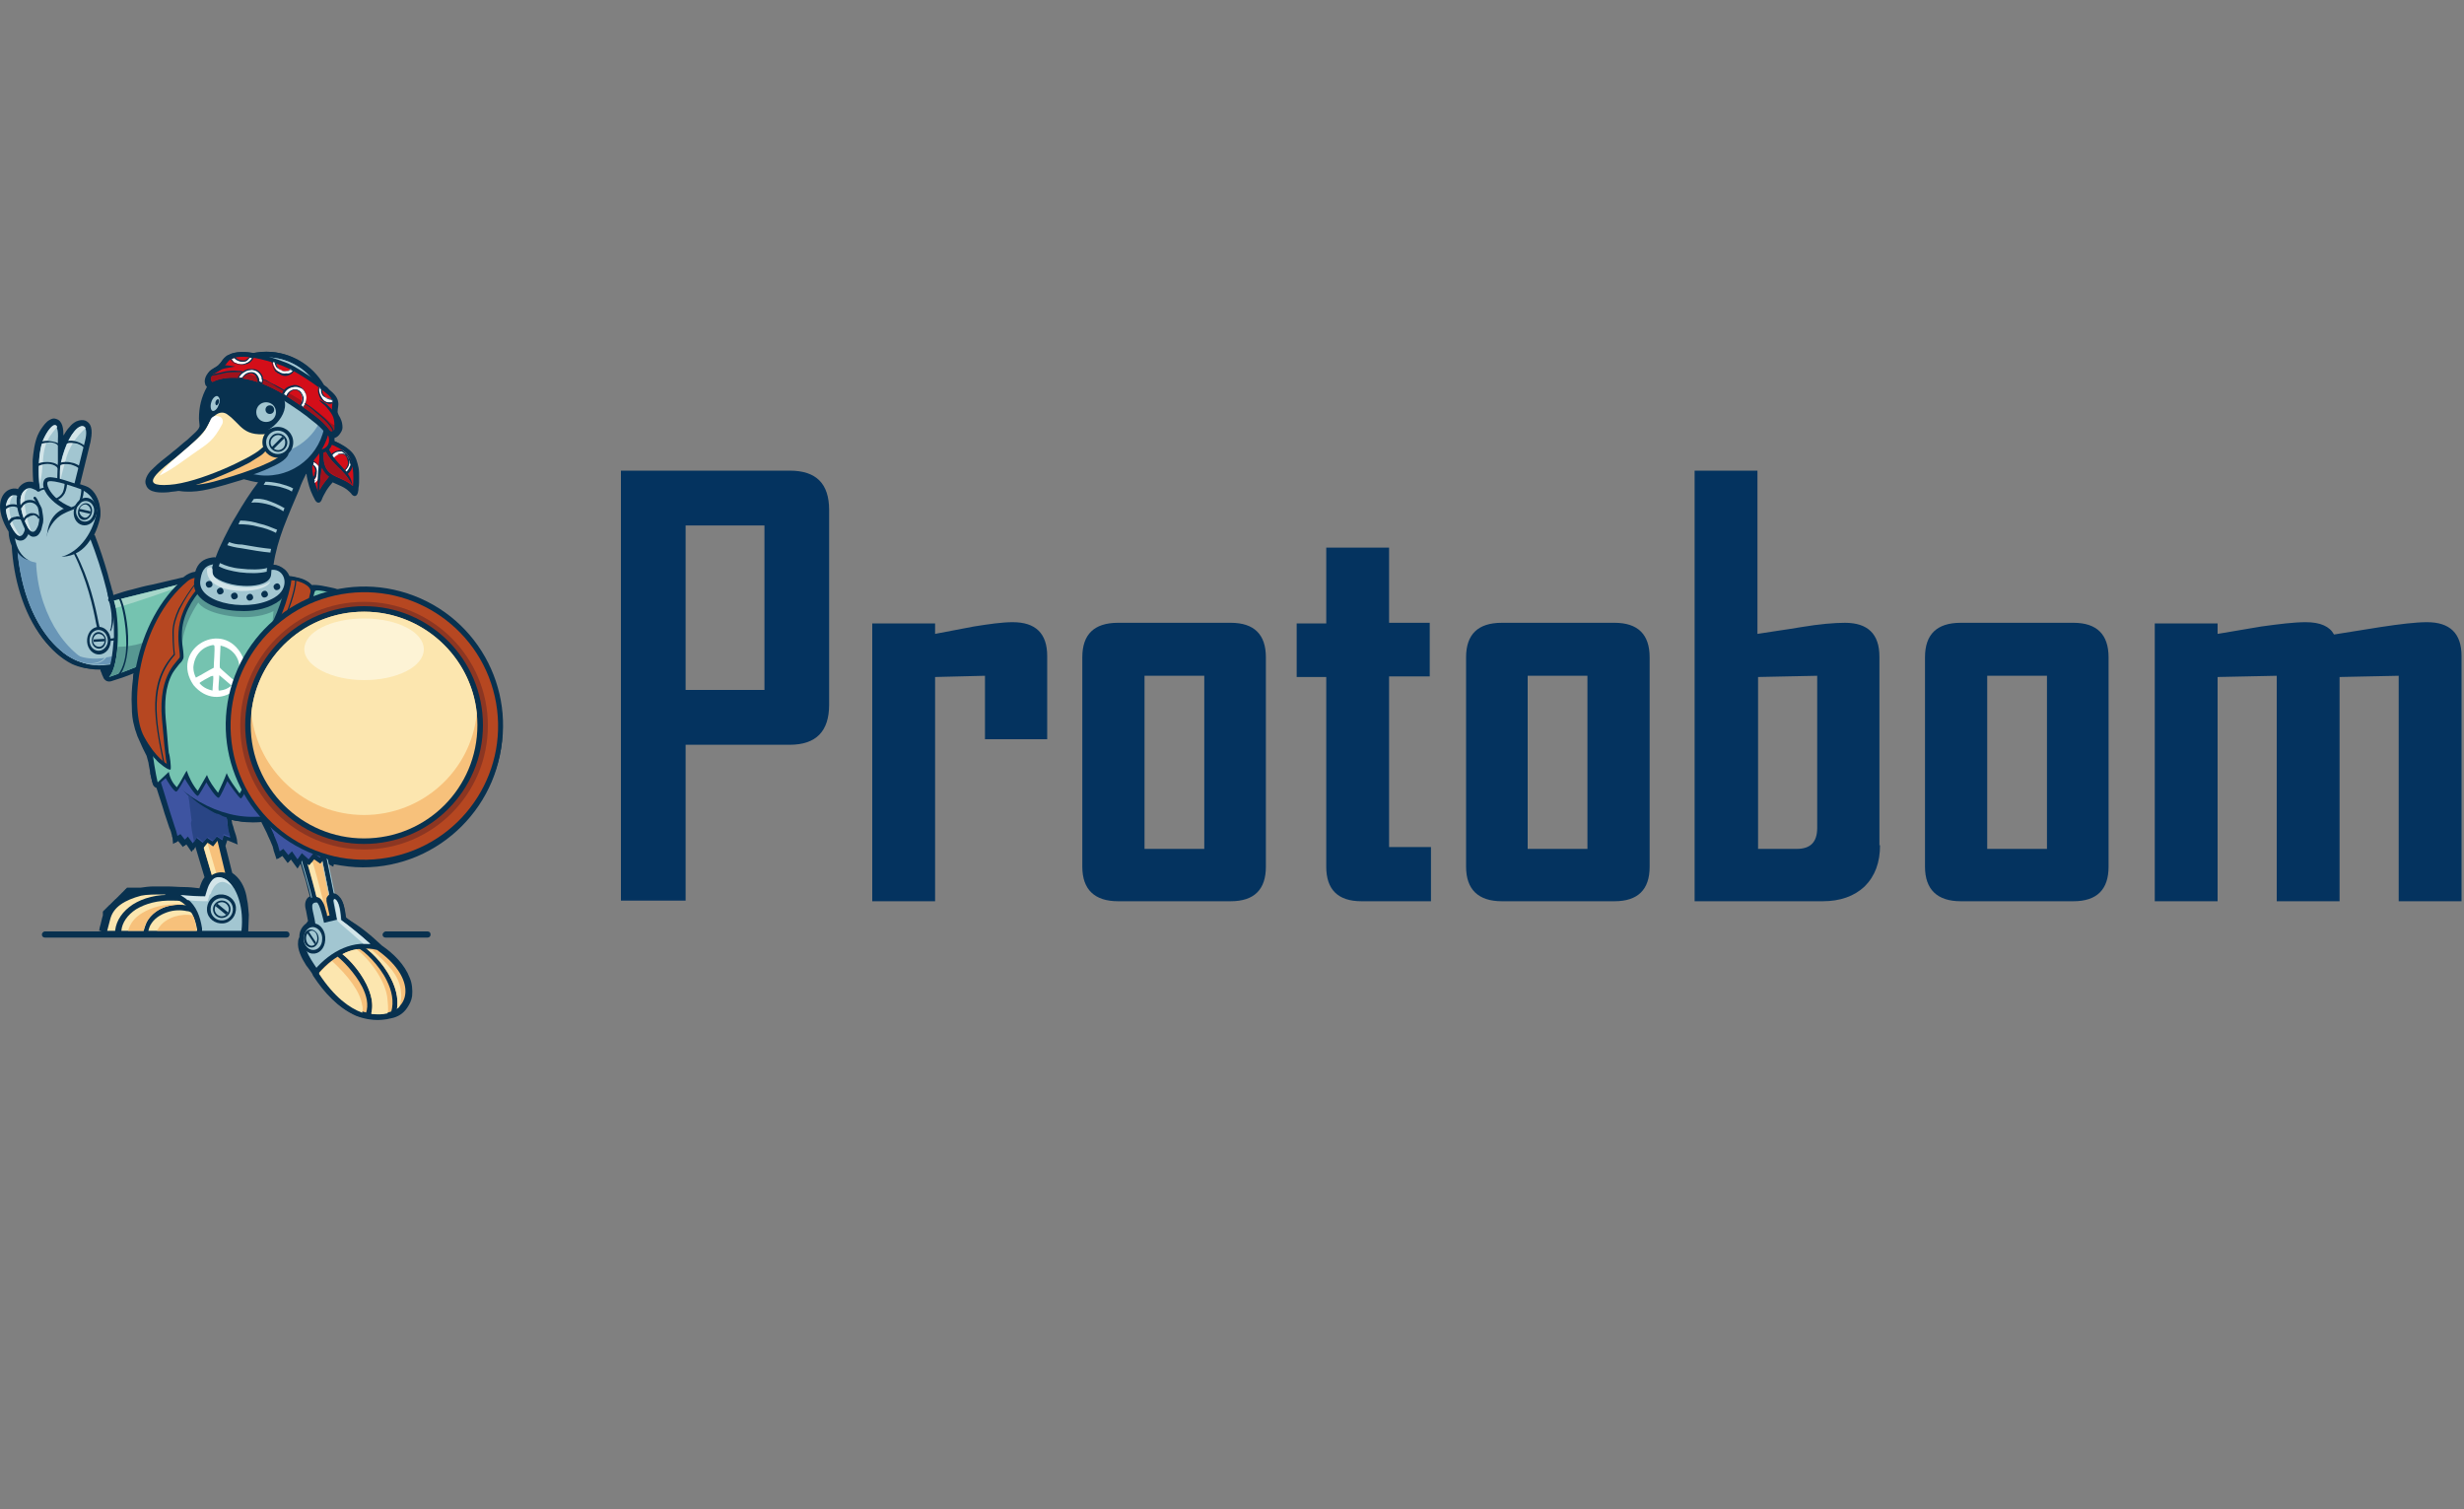 <?xml version="1.0" encoding="utf-8"?>
<!-- Generator: Adobe Illustrator 28.4.1, SVG Export Plug-In . SVG Version: 6.00 Build 0)  -->
<svg version="1.1" id="Layer_1" xmlns="http://www.w3.org/2000/svg" xmlns:xlink="http://www.w3.org/1999/xlink" x="0px" y="0px"
	 width="400px" height="245px" viewBox="0 0 400 245" style="enable-background:new 0 0 400 245;" xml:space="preserve">
<rect x="0" y="0" width="400" height="245" fill="#808080" stroke="none"/>
<style type="text/css">
	.Drop_x0020_Shadow{fill:none;}
	.Round_x0020_Corners_x0020_2_x0020_pt{fill:#FFFFFF;stroke:#231F20;stroke-miterlimit:10;}
	.Live_x0020_Reflect_x0020_X{fill:none;}
	.Bevel_x0020_Soft{fill:url(#SVGID_1_);}
	.Dusk{fill:#FFFFFF;}
	.Foliage_GS{fill:#FFDD00;}
	.Pompadour_GS{fill-rule:evenodd;clip-rule:evenodd;fill:#44ADE2;}
	.st0{fill-rule:evenodd;clip-rule:evenodd;fill:#08314F;}
	.st1{fill-rule:evenodd;clip-rule:evenodd;fill:#D40E19;}
	.st2{fill-rule:evenodd;clip-rule:evenodd;fill:#FFFFFF;}
	.st3{fill-rule:evenodd;clip-rule:evenodd;fill:#A2C6D1;}
	.st4{fill-rule:evenodd;clip-rule:evenodd;fill:#6996B7;}
	.st5{fill-rule:evenodd;clip-rule:evenodd;fill:#F7C17B;}
	.st6{fill-rule:evenodd;clip-rule:evenodd;fill:#3E54A1;}
	.st7{fill-rule:evenodd;clip-rule:evenodd;fill:#FDE8AF;}
	.st8{fill-rule:evenodd;clip-rule:evenodd;fill:#D3E5E9;}
	.st9{fill-rule:evenodd;clip-rule:evenodd;fill:#FCE6AF;}
	.st10{fill-rule:evenodd;clip-rule:evenodd;fill:#75C3B0;}
	.st11{fill-rule:evenodd;clip-rule:evenodd;fill:#579792;}
	.st12{fill-rule:evenodd;clip-rule:evenodd;fill:#A6D6C9;}
	.st13{fill-rule:evenodd;clip-rule:evenodd;fill:#B64721;}
	.st14{fill-rule:evenodd;clip-rule:evenodd;fill:#A0121C;}
	.st15{fill-rule:evenodd;clip-rule:evenodd;fill:#8C3622;}
	.st16{fill-rule:evenodd;clip-rule:evenodd;fill:#294585;}
	.st17{fill-rule:evenodd;clip-rule:evenodd;fill:#FDF3D5;}
	.st18{fill:#04335F;}
</style>
<linearGradient id="SVGID_1_" gradientUnits="userSpaceOnUse" x1="0" y1="0" x2="0.707" y2="0.707">
	<stop  offset="0" style="stop-color:#DEDFE3"/>
	<stop  offset="0.178" style="stop-color:#DADBDF"/>
	<stop  offset="0.361" style="stop-color:#CECFD3"/>
	<stop  offset="0.546" style="stop-color:#B9BCBF"/>
	<stop  offset="0.732" style="stop-color:#9CA0A2"/>
	<stop  offset="0.918" style="stop-color:#787D7E"/>
	<stop  offset="1" style="stop-color:#656B6C"/>
</linearGradient>
<g>
	<path class="st0" d="M62,153.5c1.9,1.3,3.7,3.1,4.5,5.2c0.4,0.9,0.5,2,0.4,3c-0.1,0.7-0.4,1.3-0.8,1.9c-0.6,0.9-1.5,1.5-2.6,1.7
		c-1.9,0.5-3.9,0.3-5.7-0.4c-2.9-1.3-5.2-3.8-6.9-6.4c-0.1-0.1-0.1-0.2-0.2-0.4c-0.3-0.5-0.7-1-1-1.4c-0.7-1.1-1.5-2.6-1.3-3.9
		c0-0.2,0.1-0.5,0.2-0.7c0,0,0-0.1,0-0.1c0-0.8,0.4-1.6,1.1-2.1c0.1-0.1,0.2-0.3,0.3-0.4c-0.1-0.5-0.2-1-0.3-1.6
		c-0.2-0.7-0.3-1.5,0.2-2.1c0.1-0.1,0.2-0.2,0.4-0.3c-0.1-0.4-0.2-0.7-0.3-1.1c-0.2-0.8-0.4-1.7-0.7-2.5c-0.2-0.6-0.3-1.1-0.5-1.7
		l-0.5,0.8l-1.1-1.5l-0.5,0.6l-0.9-1.2l-0.9,0.6l-0.4-1.2c-0.1-0.2-0.1-0.5-0.2-0.7l0,0l0-0.1c-0.2-0.4-0.3-0.8-0.5-1.2
		c-0.1-0.1-0.1-0.3-0.2-0.4c-0.1-0.2-0.2-0.5-0.3-0.7c-0.3-0.6-0.6-1.2-0.9-1.8c-0.4,0-0.7,0-1.1,0c-0.2,0-0.4,0-0.5,0
		c-1.1,0-2.1-0.1-3.2-0.3l0.1,0.6l0.1,0.3c0.1,0.2,0.1,0.4,0.2,0.7l0.3,0.9l0,0c0.1,0.4,0.2,0.7,0.2,1.1l0.1,0.4l-1.7-0.7l-0.3,0.9
		l1.1,4.4c0.1,0.1,0.3,0.2,0.4,0.3c1.2,1,1.8,2.5,2,4c0.2,0.8,0.2,1.7,0.3,2.5c0,0.7-0.1,2-0.1,2.7l-24.2-0.1c0-0.1,0.1-0.6,0.1-0.6
		c0.2-0.6,0.3-1.3,0.5-1.9c0,0,0-0.1,0-0.1c0,0,0-0.1,0-0.1c0,0,0-0.1,0-0.1c0,0,0-0.1,0-0.1c0,0,0-0.1,0-0.1c0,0,0-0.1,0-0.1
		c0,0,0-0.1,0.1-0.1c0,0,0-0.1,0.1-0.1c0,0,0-0.1,0.1-0.1c0,0,0-0.1,0.1-0.1c0,0,0-0.1,0.1-0.1c0,0,0-0.1,0.1-0.1c0,0,0-0.1,0.1-0.1
		c0,0,0-0.1,0.1-0.1c0,0,0-0.1,0.1-0.1c0,0,0-0.1,0.1-0.1c0,0,0-0.1,0.1-0.1c0,0,0.1-0.1,0.1-0.1c0,0,0.1-0.1,0.1-0.1
		c0,0,0.1-0.1,0.1-0.1c0,0,0.1-0.1,0.1-0.1c0,0,0.1-0.1,0.1-0.1c0,0,0.1-0.1,0.1-0.1c0,0,0.1-0.1,0.1-0.1c0,0,0.1-0.1,0.1-0.1
		c0,0,0.1-0.1,0.1-0.1c0,0,0.1-0.1,0.1-0.1c0,0,0.1,0,0.1-0.1c0,0,0.1,0,0.1-0.1c0,0,0.1,0,0.1-0.1c0,0,0.1,0,0.1-0.1
		c0,0,0.1,0,0.1-0.1c0,0,0.1,0,0.1-0.1c0,0,0.1,0,0.1-0.1c0,0,0.1,0,0.1-0.1c0,0,0.1,0,0.1-0.1c0,0,0.1,0,0.1-0.1c0,0,0.1,0,0.1-0.1
		c0,0,0.1,0,0.1-0.1c0,0,0.1,0,0.1-0.1c0,0,0.1,0,0.1-0.1c0,0,0.1,0,0.1-0.1s0.1,0,0.1-0.1c0,0,0.1,0,0.1-0.1c0,0,0.1,0,0.1-0.1
		c0,0,0.1,0,0.1,0c0,0,0.1,0,0.1,0c0,0,0.1,0,0.1,0c0,0,0.1,0,0.1,0c0,0,0.1,0,0.1,0c0,0,0.1,0,0.1,0c0,0,0.1,0,0.1,0
		c0,0,0.1,0,0.1,0c0,0,0.1,0,0.1,0c0,0,0.1,0,0.1,0c0,0,0.1,0,0.1,0c0,0,0.1,0,0.1,0c0,0,0.1,0,0.1,0c0,0,0.1,0,0.1,0
		c0,0,0.1,0,0.1,0c0,0,0.1,0,0.1,0c0,0,0.1,0,0.1,0c0,0,0.1,0,0.1,0c0,0,0.1,0,0.1,0c0,0,0,0,0.1,0l0.1,0l0,0l0,0l0,0l0,0l0,0l0,0
		l0.1,0c0.7-0.1,1.4-0.2,2.1-0.2c0.8,0,1.5,0,2.3,0c0.9,0,1.8,0.1,2.7,0.1c0.8,0,1.7,0.1,2.5,0.2c0,0,0-0.1,0-0.1
		c0.2-0.6,0.4-1.2,0.8-1.7c-0.5-1.7-1-3.3-1.5-5l-0.6,0.9l-0.9-1.3l-0.5,0.5l-0.8-1l-0.8,0.5L28,136c0-0.1-0.1-0.2-0.1-0.3l0,0
		l0-0.1c-0.1-0.4-0.2-0.8-0.4-1.2c-0.1-0.3-0.2-0.6-0.3-0.9c-0.2-0.5-0.3-1-0.5-1.5c-0.4-1.4-0.9-2.8-1.3-4.1
		c-0.3-0.1-0.5-0.3-0.6-0.6c-0.1-0.4-0.2-0.8-0.3-1.3c-0.1-0.7-0.3-1.4-0.4-2.2c-0.1-0.4-0.2-0.7-0.3-1.1c-0.2-0.4-0.4-0.8-0.6-1.2
		c-0.3-0.7-0.6-1.3-0.9-2c-0.1-0.3-0.2-0.6-0.3-0.9c-0.1-0.2-0.1-0.4-0.2-0.7c-0.3-1-0.4-2.1-0.4-3.2c-0.1-1.5,0-3.1,0.2-4.6
		c0-0.1,0-0.1,0-0.2c0-0.2,0-0.4,0.1-0.6c-1.2,0.5-2.4,0.9-3.7,1.3c-0.4,0.1-0.8,0-1.1-0.4c-0.1-0.1-0.1-0.2-0.2-0.4
		c-0.1-0.2-0.2-0.4-0.2-0.5c-0.1-0.2-0.2-0.4-0.2-0.6c-1.1,0-2.2-0.1-3.2-0.5c-0.5-0.1-1-0.3-1.5-0.6c-1.9-0.9-3.4-2.4-4.7-4
		c-3.2-4.2-4.7-9.8-5-15c-0.3-0.7-0.5-1.5-0.5-2.3c-0.9-1.4-1.8-3.6-1.2-5.3c0.3-0.9,1-1.6,2-1.7c0.3,0,0.5,0,0.7,0.1
		c0.4-0.7,1.2-1.3,2.1-1.2c0.1,0,0.3,0,0.4,0.1c-0.1-1.2-0.1-2.4-0.1-3.6c0.1-1.2,0.3-2.8,0.8-4c0.3-0.7,0.7-1.3,1.2-1.9
		c0.1-0.1,0.3-0.3,0.4-0.4c0.4-0.3,0.9-0.6,1.4-0.4c1.1,0.3,1.2,1.7,1.2,2.7c0.3-0.5,0.6-1,1-1.4c0.3-0.4,0.7-0.7,1.1-0.9
		c0.5-0.2,1-0.3,1.5-0.1c1.3,0.6,1,2.3,0.8,3.4L13,78.6c0.3,0.1,0.6,0.2,0.9,0.3c1.2,0.4,1.9,1.7,2.2,2.8c0.2,0.8,0.3,1.8,0.1,2.6
		c-0.2,0.8-0.5,1.7-0.9,2.5c0,0,0,0.1,0.1,0.1c0.8,2.1,1.5,4.2,2.1,6.3c0.2,0.9,0.5,1.7,0.7,2.6c0,0.1,0.1,0.1,0.1,0.2l0,0l0,0
		c0,0.2,0.1,0.4,0.1,0.6l0.3-0.1c0.9-0.3,1.8-0.6,2.7-0.8c1.1-0.3,2.2-0.6,3.3-0.8c0.4-0.1,0.8-0.2,1.3-0.3c1.3-0.3,2.5-0.6,3.8-0.9
		c0,0,0.1-0.1,0.1-0.1c0.5-0.4,1.1-0.7,1.8-0.8c0.4-1.4,1.3-2.1,2.7-2.3c0.2,0,0.4-0.1,0.6,0c0.4-1.1,0.9-2.2,1.4-3.2
		c0.6-1.2,1.2-2.4,1.9-3.5c1.1-1.9,2.3-3.8,3.6-5.5c-0.8-0.1-1.5-0.3-2.3-0.5c-1,0.3-2,0.6-3,0.9c-2.5,0.7-4.9,1.4-7.5,1
		c-0.1,0-0.1,0-0.2,0c-0.5,0.1-1,0.1-1.5,0.2c-1.2,0.1-3.3,0.2-3.7-1.2c-0.1-0.2-0.1-0.4-0.1-0.6c0.1-0.8,0.7-1.6,1.3-2.1
		c0.8-0.8,1.7-1.5,2.6-2.2c0.2-0.2,0.4-0.3,0.6-0.5c0.8-0.6,1.5-1.3,2.3-1.9c0.4-0.4,0.9-0.8,1.3-1.2c0.3-0.3,0.6-0.6,0.7-1
		c0-0.4-0.1-0.8-0.1-1.3c0-1.8,0.4-3.5,1.3-5.1c-0.1-0.1-0.3-0.3-0.3-0.5c-0.2-0.6,0.1-1.3,0.5-1.8c0.2-0.3,0.7-0.5,1-0.7
		c0.2-0.1,0.5-0.3,0.7-0.5c0.2-0.2,0.3-0.4,0.5-0.6c0.1-0.2,0.2-0.3,0.4-0.5c0.2-0.2,0.5-0.4,0.8-0.6c1.1-0.6,2.8-0.5,4-0.3
		c0.7-0.1,1.4-0.2,2.1-0.2c3.8,0,7.4,2.1,9.3,5.4c0.3,0.2,0.6,0.4,0.8,0.7c0.7,0.6,1.4,1.2,1.5,2.1c0.1,0.5-0.1,1-0.1,1.6
		c0,0.1,0.1,0.2,0.1,0.3c0.1,0.3,0.3,0.5,0.4,0.8c0.2,0.4,0.3,0.9,0.3,1.4c0,0.4-0.2,0.7-0.4,1c-0.2,0.3-0.5,0.6-0.9,0.7
		c0,0.1,0,0.2,0,0.2c0,0.1,0,0.2,0,0.3c1,0.4,2.2,1.1,2.9,1.9c0.6,0.7,0.8,1.5,1,2.4c0.1,0.5,0.1,1.1,0.1,1.7c0,0.5,0,1.1-0.1,1.6
		c0,0.4-0.1,1.2-0.5,1.3c-0.3,0.1-0.6-0.2-0.7-0.4c-0.1-0.1-0.1-0.1-0.2-0.2c0,0-0.1-0.1-0.1-0.1c-0.5-0.5-1.1-0.8-1.8-1.1
		c-0.3-0.1-0.6-0.3-0.9-0.4c-0.2,0.2-0.3,0.4-0.5,0.6c-0.4,0.5-0.7,1-1,1.6c-0.2,0.3-0.3,1.1-0.8,1.1c-0.5,0-0.7-0.8-0.9-1.1
		c-0.5-1-0.8-2.1-1-3.2c0-0.1,0-0.3-0.1-0.4c-0.4,0.8-0.8,1.6-1.1,2.5c-0.9,2.1-1.8,4.2-2.6,6.3c-0.7,1.9-1.3,3.9-1.6,6
		c0.7,0,1.3,0.3,1.9,0.8c0.3,0.3,0.6,0.7,0.7,1.1c0.3,0,0.5,0.1,0.8,0.1c0.3,0.1,0.6,0.1,0.8,0.2c0.7,0.2,1.6,0.6,2.1,1.2
		c0.2,0,0.5,0,0.7,0c0.3,0,0.6,0.1,1,0.1c0.6,0.1,1.2,0.3,1.8,0.4c0.2,0,0.4,0.1,0.5,0.2c1.4-0.3,2.8-0.4,4.2-0.4
		c12.5,0,22.7,10.2,22.7,22.7c0,12.5-10.2,22.7-22.7,22.7c-1.6,0-3.1-0.2-4.7-0.5l-0.1,0.4l-0.9-0.5l1,5c0.5,0.1,0.9,0.5,1.2,0.9
		c0.5,0.7,0.7,2.1,0.8,3C58.3,150.2,60.2,151.8,62,153.5z"/>
	<path class="st0" d="M54.1,72c0.7,1.6,1.2,3.3,0.4,4.9c-0.3,0.6-0.7,1.1-1.1,1.6c-0.4,0.5-0.8,1-1,1.7c-0.1,0.3-0.3,1-0.6,1
		c-0.3,0-0.5-0.7-0.7-1c-0.4-0.9-0.8-2.1-1-3.1c-0.1-0.7-0.1-1.5,0.1-2.2c0.3-1.1,1.2-2.3,1.9-3.1c0.3-0.4,0.7-0.8,1.2-0.7
		C53.7,71.2,53.9,71.6,54.1,72z"/>
	<path class="st1" d="M53.5,72.3c2,4.5-0.5,4.7-1.8,7.6c0,0-1.4-3-0.9-4.8c0.3-1,1.1-2.2,1.7-2.9C53.1,71.6,53.2,71.6,53.5,72.3z"/>
	<path class="st0" d="M51.9,72.5c0-0.4,0.1-0.9,0.5-1.2c0.5-0.3,1-0.1,1.4,0.1c1,0.4,2.4,1.2,3.2,2c0.5,0.6,0.8,1.5,0.9,2.3
		c0.2,1,0.2,2.2,0,3.2c0,0.3-0.1,1-0.3,1.1c-0.2,0.1-0.6-0.5-0.8-0.7c-0.6-0.5-1.2-0.8-1.8-1.1c-0.6-0.3-1.3-0.6-1.9-1
		C51.8,76.1,51.7,74.2,51.9,72.5z"/>
	<path class="st1" d="M52.6,72.6c-0.6,5.3,2.2,4.2,4.7,6.3c0,0,0.4-3.5-0.8-5c-0.7-0.8-2-1.5-2.9-1.8C52.8,71.7,52.6,71.8,52.6,72.6
		z"/>
	<path class="st2" d="M50.8,75.5c0.4,0.2,0.6,0.7,0.6,1.4c0,0.5-0.2,0.8-0.4,1c0,0.2,0.1,0.4,0.1,0.5c0.3-0.2,0.5-0.5,0.7-0.9
		l0.1-0.5c0.2-1-0.3-1.7-1-2c0,0.1,0,0.1,0,0.2C50.8,75.2,50.8,75.3,50.8,75.5z"/>
	<path class="st0" d="M50.8,75.4c0.2,0.1,0.4,0.3,0.5,0.5c0.1,0.2,0.2,0.5,0.1,0.9c0,0.2-0.1,0.4-0.1,0.6c-0.1,0.2-0.2,0.3-0.3,0.4
		c0,0.1,0,0.1,0.1,0.2c0,0,0,0.1,0,0.1c0.1-0.1,0.2-0.2,0.3-0.3c0.1-0.1,0.2-0.3,0.3-0.5l0.1-0.4c0.1-0.4,0-0.8-0.1-1.2
		c-0.2-0.3-0.4-0.6-0.8-0.7l0,0.1c0,0.1,0,0.1,0,0.2C50.9,75.3,50.9,75.4,50.8,75.4L50.8,75.4z M51.1,76c-0.1-0.2-0.2-0.4-0.4-0.5
		l-0.1,0l0-0.1c0-0.1,0-0.1,0-0.2c0-0.1,0-0.1,0-0.2c0,0,0,0,0-0.1v0c0,0,0-0.1,0-0.1l0-0.1l0.1,0c0.4,0.2,0.7,0.4,0.9,0.8
		c0.2,0.4,0.3,0.8,0.2,1.3l-0.1,0.5l0,0c-0.1,0.2-0.2,0.4-0.3,0.5v0c-0.1,0.2-0.3,0.3-0.4,0.4l-0.1,0.1l0-0.1c0-0.1,0-0.2-0.1-0.3
		c0-0.1,0-0.2-0.1-0.3l0,0l0,0c0.1-0.1,0.2-0.2,0.3-0.4c0.1-0.1,0.1-0.3,0.1-0.5C51.3,76.5,51.2,76.3,51.1,76z"/>
	<path class="st2" d="M53.7,74.1c0.1,0.1,0.3,0.3,0.4,0.4c0.6-1,2.4-1.4,2.6,0.6c-0.1,0.5-0.3,1-0.7,1.2c0.1,0.1,0.3,0.3,0.4,0.4
		c0.4-0.3,0.6-0.8,0.7-1.2c-0.1-0.6-0.3-1.2-0.7-1.7c-0.2-0.3-0.5-0.5-0.8-0.7C54.9,73.1,54.1,73.4,53.7,74.1z"/>
	<path class="st0" d="M53.8,74.1c0.1,0,0.1,0.1,0.2,0.2l0.1,0.1c0.2-0.3,0.5-0.5,0.8-0.7c0.2-0.1,0.5-0.1,0.7-0.1
		c0.2,0,0.5,0.2,0.7,0.4c0.2,0.2,0.4,0.6,0.4,1.2l0,0l0,0c-0.1,0.3-0.1,0.5-0.3,0.7c-0.1,0.2-0.2,0.3-0.4,0.5l0.1,0.1l0.1,0.1
		c0.1-0.1,0.3-0.3,0.4-0.5c0.1-0.2,0.2-0.4,0.3-0.6c-0.1-0.3-0.1-0.6-0.3-0.9c-0.1-0.3-0.3-0.5-0.4-0.7c-0.1-0.1-0.2-0.2-0.3-0.3
		c-0.1-0.1-0.3-0.2-0.4-0.3c-0.4,0-0.8,0-1.1,0.2C54.2,73.6,54,73.8,53.8,74.1L53.8,74.1z M53.8,74.4c-0.1-0.1-0.1-0.1-0.2-0.2
		l-0.1,0l0-0.1c0.2-0.4,0.5-0.6,0.9-0.8c0.4-0.2,0.8-0.3,1.2-0.2l0,0l0,0c0.2,0.1,0.3,0.2,0.5,0.4c0.1,0.1,0.3,0.2,0.4,0.4
		c0.2,0.2,0.3,0.5,0.5,0.8c0.1,0.3,0.2,0.6,0.3,0.9l0,0l0,0c-0.1,0.2-0.2,0.5-0.3,0.7c-0.1,0.2-0.3,0.4-0.5,0.6l-0.1,0.1l-0.3-0.3
		l-0.3-0.3l0.1-0.1c0.1-0.1,0.3-0.3,0.4-0.5c0.1-0.2,0.2-0.4,0.2-0.7c-0.1-0.5-0.2-0.9-0.4-1.1c-0.2-0.2-0.4-0.3-0.6-0.3
		c-0.2,0-0.4,0-0.7,0.1c-0.3,0.1-0.6,0.4-0.8,0.7l-0.1,0.1l-0.1-0.1C54,74.5,53.9,74.5,53.8,74.4z"/>
	<path class="st0" d="M52.5,73.9C52.3,75.8,52,77,51.9,79c0,0.7-0.1,1.4-0.1,2.1c-0.5-2-0.1-5.2,0.1-7.2c0-0.2,0.2-0.3,0.3-0.3
		C52.4,73.5,52.6,73.7,52.5,73.9z"/>
	<path class="st0" d="M53.1,72.2c1.1,3.2,3.9,4.1,4.1,6.6c-1.5-3-3.3-3-4.7-6.3c-0.1-0.2,0-0.4,0.2-0.4C52.9,72,53.1,72.1,53.1,72.2
		z"/>
	<path class="st0" d="M54,71.1c0.1,1.1-0.4,2.1-1.5,2.4c-0.8,0.2-1.7,0.2-2.2-0.5c-0.5-0.7-0.2-1.8,0.1-2.5c0.4-0.7,1.2-1.6,2.1-1.5
		C53.6,69.2,53.9,70.3,54,71.1z"/>
	<path class="st1" d="M53.4,71.2c0.1,0.7-0.2,1.4-1,1.7C48.5,73.8,52.8,66.7,53.4,71.2z"/>
	<path class="st0" d="M2.4,85.2l9.3-4.1c0.2-0.1,0.3-0.1,0.5,0c0.5,0.1,0.7,0.6,0.8,1.1c0,0.1,0.1,0.2,0.1,0.2
		c0.8,1.5,1.5,3.1,2.1,4.7c0.8,2.1,1.5,4.2,2.1,6.3c0.9,3.2,3.6,13.3-1.1,14.9c-1.5,0.5-3.1,0.1-4.5-0.5c-1.8-0.9-3.4-2.4-4.6-4
		C3.3,98.7,2,91.9,2,85.9C2,85.6,2.1,85.3,2.4,85.2z"/>
	<path class="st0" d="M32.9,103.2c-0.1,0-0.3,0.1-0.4,0.1c-0.3,0.1-0.5,0.2-0.8,0.3c-0.8,0.3-1.5,0.7-2.3,1c-2.2,1-4.3,1.9-6.6,2.6
		c-2,0.6-4.1,1.2-6.2,1.3c-2.1,0.1-4.7-0.3-5.8-2.2c-0.9-1.4-0.5-3.1,0.2-4.5c1.2-2.4,4.8-4,7.1-4.9c2.9-1.1,10.2-2.7,13.3-3
		c0,0,0.1,0,0.1,0c1.3,0.1,2.5,0.5,3.1,1.6c0.6,1.1,0.5,2.5,0.2,3.7c-0.3,1.2-0.9,2.6-1.5,3.7C33.3,103.1,33.1,103.2,32.9,103.2z"/>
	<path class="st3" d="M31.6,94.6c-10.1,1.2-18.2,4.3-19.9,7.6c-1.9,3.9,0.9,6,5,5.8c6.2-0.4,14.9-5.2,16.1-5.4
		C32.8,102.5,37.3,94.9,31.6,94.6z"/>
	<path class="st4" d="M11.3,105.6c0.6,1.7,2.7,2.5,5.4,2.3c3.2-0.2,7-1.5,10.1-2.8c-0.2-1.2-0.4-2.4-0.4-2.4s-2.4,2-7,3.5
		C16,107.3,13.1,107,11.3,105.6z"/>
	<path class="st3" d="M2.7,85.9c0,16,8.8,23.1,13.3,21.7c2.5-0.8,2.7-4.9,1.8-9.6c-1.1-5.7-3.7-12.3-5.2-15.3
		c-0.2-0.4-0.3-1.1-0.5-0.9L2.7,85.9z"/>
	<path class="st4" d="M10.2,105.9c2.1,1.6,4.2,2.1,5.7,1.6c0.4-0.1,0.8-0.4,1.1-0.7c-3.4,0.5-6-0.6-7.3-2.9
		C9.9,104.6,10,105.3,10.2,105.9z"/>
	<path class="st4" d="M2.7,87.6c0.6,13.5,7.5,20.1,12.1,20.1c-5.3-2.6-9.5-10.3-8.9-19C4.3,87.9,3.9,88.2,2.7,87.6z"/>
	<path class="st0" d="M52.4,151.3c0,0-0.1,0-0.1,0c-0.5,0-0.8-0.4-0.8-0.9c0-0.1,0-0.2,0.1-0.3c0-0.2-0.1-0.5-0.1-0.6
		c-0.2-0.8-0.4-1.7-0.6-2.5c-0.4-1.7-0.9-3.3-1.3-5c-0.8-2.7-1.6-5.5-2.4-8.2c-0.1-0.3,0-0.6,0.2-0.9c0.2-0.2,0.6-0.3,0.9-0.2
		l3.2,1.1c0.3,0.1,0.5,0.3,0.6,0.6l3.2,15.8c0.1,0.3,0,0.5-0.2,0.7c-0.2,0.2-0.4,0.3-0.7,0.3H52.4z"/>
	<path class="st3" d="M52.4,151.3C52.4,151.3,52.4,151.3,52.4,151.3c-0.1,0-0.1,0-0.1,0c-0.2,0-0.4-0.1-0.6-0.3
		c-0.1-0.2-0.2-0.4-0.2-0.6c0,0,0-0.1,0-0.1c0,0,0-0.1,0-0.1c0-0.2-0.1-0.4-0.1-0.6l0-0.1c-0.1-0.4-0.2-0.8-0.3-1.3
		c-0.1-0.4-0.2-0.8-0.3-1.3c-0.2-0.8-0.4-1.7-0.6-2.5c-0.2-0.8-0.5-1.7-0.7-2.5c-0.4-1.4-0.8-2.7-1.2-4.1c-0.4-1.4-0.8-2.7-1.2-4.1
		c0-0.2,0-0.3,0-0.5c0-0.1,0.1-0.3,0.2-0.4c0.1-0.1,0.3-0.2,0.4-0.2c0.1,0,0.3,0,0.5,0l3.2,1.1c0.1,0.1,0.3,0.1,0.4,0.2
		c0.1,0.1,0.2,0.2,0.2,0.4l3.2,15.8c0,0.1,0,0.3,0,0.4c0,0.1-0.1,0.2-0.2,0.3s-0.2,0.2-0.3,0.2c-0.1,0.1-0.2,0.1-0.4,0.1H52.4
		L52.4,151.3z M52.4,151.3C52.4,151.3,52.4,151.3,52.4,151.3l2.1,0c0.1,0,0.3,0,0.4-0.1c0.1-0.1,0.2-0.1,0.3-0.2
		c0.1-0.1,0.1-0.2,0.2-0.3c0-0.1,0-0.2,0-0.4l-3.2-15.8c0-0.2-0.1-0.3-0.2-0.4c-0.1-0.1-0.2-0.2-0.4-0.2l-3.2-1.1
		c-0.2-0.1-0.3-0.1-0.5,0c-0.1,0-0.3,0.1-0.4,0.2c-0.1,0.1-0.2,0.2-0.2,0.4c0,0.1,0,0.3,0,0.5c0.4,1.4,0.8,2.7,1.2,4.1
		c0.4,1.4,0.8,2.7,1.2,4.1c0.2,0.8,0.5,1.7,0.7,2.5c0.2,0.8,0.4,1.7,0.6,2.5c0.1,0.4,0.2,0.8,0.3,1.3c0.1,0.4,0.2,0.8,0.3,1.3l0,0.1
		c0,0.2,0.1,0.4,0.1,0.6l0,0l0,0c0,0,0,0.1,0,0.1c0,0,0,0.1,0,0.1c0,0.2,0.1,0.4,0.2,0.6C51.9,151.2,52.1,151.3,52.4,151.3
		C52.3,151.3,52.3,151.3,52.4,151.3z"/>
	<path class="st5" d="M48,133.6c5,16.9,4.4,16.9,4.4,16.9h2.1l-3.2-15.8L48,133.6z"/>
	<path class="st3" d="M48,133.6c4.5,15.2,4.4,16.7,4.4,16.9h2l-3.2-15.8L48,133.6L48,133.6z M52.4,150.4c0,0,0.6,0.1-4.4-16.9l0,0
		c1.1,0.4,2.2,0.7,3.3,1.1c1.1,5.3,2.1,10.5,3.2,15.8L52.4,150.4L52.4,150.4z"/>
	<path class="st0" d="M62.6,151.2h6.8c0.3,0,0.5,0.2,0.5,0.5l0,0c0,0.3-0.2,0.5-0.5,0.5h-6.8c-0.3,0-0.5-0.2-0.5-0.5l0,0
		C62.1,151.5,62.4,151.2,62.6,151.2z"/>
	<path class="st0" d="M41.8,124.1c0.1-0.2,0.1-0.4,0.2-0.6c0.3-0.7,0.8,0.1,1.4,1c2,0.4,4.1,0.5,5.9,0.5c1.3-1.3,2.3-4,3.3-2.8
		c0.6,0.7,1,1.5,1.4,2.4c1.2-0.2,1,1.3,1,1.3c0.2,3.7,0.3,7,0.5,11.5c0.2,0.7,0.3,1.5,0.5,2l-1.6-0.5l-0.3,1.1l-1.3-0.8l-0.8,1
		l-1-0.7l-0.8,1l-1.1-0.9l-0.8,1.2l-1-1.4l-0.5,0.6l-0.9-1.1l-0.8,0.5l-0.3-0.9c-0.1-0.3-0.2-0.5-0.2-0.8l0,0c0,0,0,0-0.5-1.2
		c-0.5-1.2-4.3-8.7-5.6-12.5c1,0.6,1.6-0.4,2.7,0C41.4,124,41.6,124.1,41.8,124.1z"/>
	<path class="st0" d="M30.6,127.5l3.2,1.1c0.3,0.1,0.5,0.3,0.6,0.6l3.8,15.8c0.1,0.3,0,0.5-0.2,0.7c-0.2,0.2-0.4,0.3-0.7,0.3h-2.1
		c-0.4,0-0.7-0.2-0.8-0.6c-1.7-5.6-3.3-11.3-5-16.9c-0.1-0.3,0-0.6,0.2-0.9C30,127.4,30.3,127.4,30.6,127.5z"/>
	<path class="st5" d="M30.3,128.3c5,16.9,5,16.9,5,16.9h2.1l-3.8-15.8L30.3,128.3z"/>
	<path class="st0" d="M33.2,130.4c2.1,0,3.8,1.2,3.8,2.6c0,1.4-1.7,2.6-3.8,2.6c-2.1,0-3.8-1.2-3.8-2.6c0-0.4,0.1-0.7,0.3-1l0,0
		c-1.5-1.2-2.7-3.1-3.2-5.4c0.8,1,1.8,1.8,2.8,2.6c0.2,0.5,0.5,0.9,0.7,1.3c0.1,0.2,0.3,0.4,0.5,0.6l0,0
		C31.2,130.7,32.2,130.4,33.2,130.4z"/>
	<path class="st6" d="M33.2,130.4c1,0,2,0.3,2.7,0.8c0.7,0.5,1.1,1.1,1.1,1.8c0,0.7-0.4,1.4-1.1,1.8c-0.7,0.5-1.6,0.8-2.7,0.8
		c-1,0-2-0.3-2.7-0.8c-0.7-0.5-1.1-1.1-1.1-1.8c0-0.2,0-0.3,0.1-0.5c0-0.2,0.1-0.3,0.2-0.5c-0.8-0.6-1.4-1.4-2-2.3
		c-0.5-0.9-0.9-1.9-1.2-3l0,0l0,0c0.4,0.5,0.9,0.9,1.3,1.4c0.5,0.4,1,0.8,1.5,1.2l0,0l0,0c0.1,0.2,0.2,0.4,0.3,0.7
		c0.1,0.2,0.3,0.4,0.4,0.6c0.1,0.1,0.2,0.2,0.2,0.3c0.1,0.1,0.2,0.2,0.2,0.3c0.3-0.2,0.8-0.4,1.2-0.6
		C32.2,130.4,32.7,130.4,33.2,130.4L33.2,130.4z M35.9,131.1c-0.7-0.5-1.6-0.8-2.7-0.8c-0.5,0-1,0.1-1.4,0.2
		c-0.5,0.1-0.9,0.3-1.2,0.6l0,0l0,0c-0.1-0.1-0.2-0.2-0.2-0.3c-0.1-0.1-0.2-0.2-0.2-0.3c-0.1-0.2-0.3-0.4-0.4-0.6
		c-0.1-0.2-0.2-0.4-0.3-0.7c-0.5-0.4-1-0.8-1.5-1.2c-0.5-0.4-0.9-0.9-1.3-1.3c0.2,1.1,0.6,2.1,1.2,3c0.5,0.9,1.2,1.7,2,2.3l0,0l0,0
		c-0.1,0.2-0.2,0.3-0.2,0.5c0,0.2-0.1,0.3-0.1,0.5c0,0.7,0.4,1.4,1.1,1.8c0.7,0.5,1.6,0.8,2.7,0.8c1,0,2-0.3,2.7-0.8
		c0.7-0.5,1.1-1.1,1.1-1.8S36.6,131.6,35.9,131.1z"/>
	<path class="st0" d="M31.7,116.8c0.2,0,0.5,0,0.7,0c1.9,0.2,3.6,1.4,4.8,2.8c1.3,1.6,2.1,3.7,2.3,5.7c0.2,1.7,0,3.4-0.7,5
		c-0.6,1.4-1.7,2.6-3,3.2c-0.8,0.4-1.6,0.5-2.4,0.5c-0.2,0-0.5,0-0.7,0c-1.9-0.2-3.6-1.4-4.8-2.8c-1.3-1.6-2.1-3.7-2.3-5.7
		c-0.2-1.7,0-3.4,0.7-5c0.6-1.4,1.7-2.6,3-3.2C30.1,117,30.9,116.8,31.7,116.8z"/>
	<path class="st0" d="M37.9,93.2c-9.2,0-15.8,9.1-15.2,20.3c0.7,12.3,10.1,19.2,18.7,19.1c5.1-0.1,9.5-1.7,10.9-7
		c0.4-1.6-0.9-3.8,0.1-5.9c1-2,1.3-7.9,1.2-9.9C52.9,98.6,47.1,93.2,37.9,93.2z"/>
	<path class="st0" d="M24.3,117.5c5.9,4.9,18.3,3.6,25,1.2c1.4-0.5,2.2-2.2,3.2-1.4c1.6,1.1,2,8.2,1.2,9.5c-1.6,2.5-3.8,4.6-6.8,5.7
		c-4.3,1.6-9.2,1.1-13.4-0.8c-3.9-1.8-6.8-4.1-8.8-7.6c-1-1.7-0.3-2.7-1.1-4.5c-0.1-0.2-0.2-0.4-0.2-0.6c0-0.4-1.6-1.5-1.4-1.8
		c0.4-0.6,1.1-0.9,1.7-0.5C24.1,116.8,24.1,117.1,24.3,117.5z"/>
	<path class="st0" d="M34.6,127.4c-2.9,0-7.1-7.3-7.9-4.8c-1.1-0.6-2.3-1.3-3.3-2.2c1,3.8,3.9,12.6,4.3,13.9
		c0.4,1.2,0.4,1.2,0.4,1.2l0,0c0,0.1,0.1,0.3,0.1,0.4l0.3,0.9l0.7-0.5l0.8,1l0.5-0.5l0.9,1.2l0.7-1.1l0.9,0.8l0.7-0.9l0.9,0.6
		l0.7-0.9l1.2,0.7l0.3-1l1.5,0.6c-0.1-0.5-0.2-0.9-0.3-1.3c0,0,0,0,0,0l-0.2-0.7c-0.1-0.2-0.1-0.4-0.2-0.7l-0.1-0.3l-0.2-1.9
		c1.1-1.4,1.7-2.5,1.4-5.8C38.4,123,37.5,127.4,34.6,127.4z"/>
	<path class="st6" d="M27.4,122.8c-0.1,0.2-0.2,0.3-0.4,0.4c-0.2,0.1-0.4,0.1-0.6,0c-0.6-0.3-1.2-0.7-1.8-1.1
		c0.4,1.4,0.9,2.8,1.3,4.2c0.5,1.6,1,3.2,1.5,4.9c0.3,0.9,0.6,1.9,0.9,2.8c0.1,0.3,0.2,0.6,0.3,0.9l0,0l0.2,0.8l0.5-0.3l0.7,0.9
		l0.5-0.5l0.8,1.1l0.6-0.9l1,0.8l0.7-0.8l0.9,0.6l0.7-0.8l0.9,0.6l0.2-0.8l1.1,0.4c0,0-0.1-0.1-0.4-1.4l0,0l0-0.1c0,0,0-0.1,0-0.1
		l-0.2-2.1c0-0.2,0-0.3,0.1-0.5c0.3-0.3,0.5-0.7,0.7-1.1c0.3-0.5,0.5-1,0.5-1.6c0.1-0.9,0.1-1.8,0-2.7c0,0,0-0.1,0-0.2
		c-0.2,0.2-0.4,0.5-0.7,0.7c-0.8,0.7-1.6,1.2-2.7,1.2c-1.5,0-3.2-1.5-4.2-2.5c-0.7-0.6-1.3-1.3-2-2C28.2,123.4,27.7,123,27.4,122.8z
		"/>
	<path class="st7" d="M23.9,120.9c0.9,2.1,2.6,2.5,4.1,4.1c1.5,1.6,2.8,4.3,4.8,5.4c2.8,1.5,5.9,2.3,8.8,2.2
		c12.8-0.2,12.1-13.9,10.6-14.2c-0.7-0.1-0.7,0.4-2.7,1.1c-6.5,2.3-19.6,3.9-25.9-1.5c-0.1-0.1-0.3-0.7-0.4-0.8
		c-0.3-0.2-0.8,0.5-0.8,0.8C22.5,118.1,23.7,120.5,23.9,120.9z"/>
	<path class="st0" d="M27.7,121.1c6.5,2.3,16,1.1,21.6-0.9c1.4-0.5,3.9-1.4,5.2-0.4c0.4,0.3-0.3,0.6-0.1,1.1c0,0.2,0.1,0.3,0.1,0.5
		c0,0.1,0,0.1,0,0.2c0.1,0.2,0.6,3.5,0.6,3.7c-0.3,1.1-0.2-0.8-0.6,0.1c-2.5,5.2-7.3,8.1-13.5,8.1c-1.4,0-2.8-0.2-4.1-0.6
		c-2.1-0.6-5.7-2.6-7.7-5.3c-1.7-1.1-2.7-3.1-4-5.2c-0.1-0.1-0.6-0.9-0.5-0.5c0.2,0.9,0.9,3.4,0.7,3c-0.1-0.1-4.5-7.9-2.9-7.5
		c0,0.1,0.1,0.2,0.1,0.2c0.3,0.6,1.1,1.4,2.4,2.1C25.8,120.4,27.1,120.9,27.7,121.1z"/>
	<path class="st6" d="M23.9,120.9c3.2,7.2,10.7,11.7,17,11.7c0.7,0,1.4,0,2.1-0.1c0.2,0.3,0.3,0.7,0.5,1c0.6,1.2,1.1,2.3,1.6,3.6
		l0,0l0.3,1.1l0.6-0.4l0.8,1l0.6-0.6l0.9,1.3l0.7-1l1.1,1l0.8-1l1,0.7l0.8-1l1.1,0.7l0.3-1l1.3,0.5c0,0-0.1-0.1-0.4-1.2l0,0
		c-0.1-1.5-0.8-17-2-17c-0.7,0-1.8,0.2-3.3,0.8c-6.4,2.3-19.2,3.8-25.7-1.1c-0.8-0.6-0.8-0.8-0.2,0.3
		C23.7,120.5,23.9,120.8,23.9,120.9z"/>
	<path class="st0" d="M52.7,109.8C52.7,109.8,52.7,109.9,52.7,109.8c-1.5,1.4-1.5,2.2-3.4,2.7c-1.5,0.4-3,0.7-4.4,0.9
		c-0.6,0.1-1.1,0.2-1.7,0.2c-0.4,0-0.8,0.1-1.1,0.1c-1.2,0-2.4-1.4-3-2.3c-0.6-0.7-1.1-1.6-1.6-2.4l-7.4-0.6l-2.9,3.3
		c-0.2,0.2-0.4,0.3-0.6,0.3c-0.4,0-0.9-0.1-1.3-0.1c-1-0.2-2-0.5-3-0.9c-0.3-0.1-0.5-0.5-0.5-0.9c0.3-3.2,1.2-6.2,2.7-9
		c2.1-3.8,5.5-6.2,9.9-5.8c1.9-1,1.2-2.8,3.4-2.8c1.8,0,3.6,0.3,5.3,0.9c6.6,2.4,8.3,8.9,9.9,15.7C53.1,109.3,53,109.6,52.7,109.8z"
		/>
	<path class="st3" d="M37.8,93.2c-8.2,0-14.4,7.3-15.2,16.9c2.3,1,4,1,4,1l3.2-3.6l8.2,0.7c0,0,2.6,4.7,4.1,4.7
		c1.5,0,11.2-2.4,12.6-3.7c0.6-0.5-0.7,0.5-0.8,0.5c-0.1,0.1,0.8-0.6,0.8-0.6C52.5,100.1,46,93.2,37.8,93.2z"/>
	<path class="st0" d="M22.8,108.9c1.9,0.8,3.1,0.9,3.6,1l3.3-3.6l8.7,0.7l0.1,0.1c0,0,1,1.7,2,3.1l-0.3,0.3c-0.9-1.2-1.8-2.8-2-3.2
		l-8.4-0.7l-3.2,3.5l-0.1,0c0,0-1.5,0.2-3.9-0.8L22.8,108.9z"/>
	<path class="st7" d="M35.4,107.1l-5.7-0.5l0,0l-1.4,1.6l-1.8,2l-0.1,0c0,0-1.4,0.2-3.6-0.7c0,0-0.1,0-0.1,0c0,0.1,0,0.2,0,0.3
		c0,0.1,0,0.3,0,0.4c0,0,0.1,0,0.1,0c0.1,0,0.2,0.1,0.3,0.1c2.1,0.8,3.5,0.8,3.5,0.8l1.2-1.3l1.5-1.7l0.5-0.6l5.6,0.5l0,0l2.6,0.2
		c0,0,0.3,0.5,0.7,1.2c0.1-0.1,0.1-0.2,0.2-0.3c-0.5-0.8-0.8-1.6-1-1.9L35.4,107.1z"/>
	<path class="st8" d="M23.3,108.3c0.5-3.3,2.4-7.9,4.7-10.3l1-0.9c-1.8,4-3.6,6.7-3.9,11.3c0,0.5-0.5,0.9-1,0.8
		C23.6,109.2,23.2,108.8,23.3,108.3z"/>
	<path class="st9" d="M35.1,141.7l-1.4-4.8l-0.6,0.7l1.3,4.4C34.6,141.9,34.9,141.8,35.1,141.7z"/>
	<path class="st0" d="M7.3,151.2h39.2c0.3,0,0.5,0.2,0.5,0.5l0,0c0,0.3-0.2,0.5-0.5,0.5H7.3c-0.3,0-0.5-0.2-0.5-0.5l0,0
		C6.8,151.5,7,151.2,7.3,151.2z"/>
	<path class="st0" d="M43.9,135.9c-0.6-1.3-3.2-6.5-3.4-7.6c0.5,0.6,2.9,4.8,3.9,7.1c0.1,0.2,0.1,0.5,0,0.6
		C44.2,136.1,44,136,43.9,135.9z"/>
	<path class="st0" d="M18.1,96.1c0.4,1.5,0.6,4.9-0.1,6.3c0,0.1-0.2,0.1-0.1-0.1c0-0.1,0-0.2,0.1-0.3c0.4-2.5-0.2-3.7-0.6-6
		c-0.1-0.2,0.1,0,0.3-0.1C17.8,95.8,18,95.9,18.1,96.1L18.1,96.1z M17.9,102.3L17.9,102.3C17.9,102.3,17.9,102.3,17.9,102.3z"/>
	<path class="st0" d="M18.2,97c0.7,1.1,1.1,2,1.2,3.3c-0.6-0.9-1-1.8-1.7-2.7c-0.2-0.1-0.2-0.4,0-0.5C17.8,96.9,18.1,96.9,18.2,97z"
		/>
	<path class="st7" d="M40.1,110.1c-0.2-0.2-0.3-0.4-0.5-0.6c-0.4-0.6-1.2-1.8-1.4-2.3c0-0.1-0.3,0-0.3-0.1c0.2,0.3,0.6,1.1,1,1.9
		c-0.1,0.1-0.1,0.2-0.2,0.3c0.9,1.4,2.3,3.4,3.4,3.4c1.3,0,8-1,11.5-2.8c0.5-0.3,0.9-0.7,1.1-0.8c0.2-0.2,0,0,0,0
		c0-0.2-0.1-0.3-0.1-0.5c-0.4,0.2-0.6,0.4-1,0.6c-1.4,0.7-2.9,1.2-4.3,1.6c-3.8,1.1-7.1,1.4-7.3,1.4c-0.2,0-0.6-0.3-0.9-0.7
		C40.4,111.1,40.5,110.7,40.1,110.1z"/>
	<path class="st0" d="M39.5,109.9c-0.1-0.1-0.2-0.2-0.1-0.3c0.1-0.1,0.2-0.1,0.3,0c0.4,0.5,1,1.2,1.5,1.8c0.3,0.3,0.6,0.6,0.6,0.6
		c0.2,0,3.4-0.3,7.2-1.4c2-0.6,3.3-1.1,5.2-2.2c0.1-0.1,0.2,0,0.3,0.1c0.1,0.1,0,0.2-0.1,0.3c-1.9,1.1-3.3,1.6-5.3,2.2
		c-3.8,1.1-7.1,1.4-7.3,1.4c-0.2,0-0.6-0.3-0.9-0.7C40.4,111.1,39.9,110.4,39.5,109.9z"/>
	<path class="st0" d="M5.9,80c-0.3-1.7-0.4-3.5-0.3-5.2c0.1-1.2,0.3-2.8,0.8-3.9c0.3-0.6,0.7-1.3,1.1-1.8c0.4-0.5,0.9-0.9,1.6-0.8
		c1.1,0.3,1,2.1,1,2.9l0,0.6c0.4-0.9,0.8-1.7,1.4-2.3c0.3-0.3,0.6-0.7,1.1-0.9c0.4-0.2,0.9-0.3,1.3-0.1c1.1,0.5,0.9,2.2,0.6,3.1
		l-3.2,12.9c-0.1,0.3-0.3,0.5-0.6,0.5c-0.2,0-0.7,0.1-0.8,0.3c-0.2,0.3-0.1,0.9,0,1.2c0.1,0.8,0.3,1.6,0.5,2.3c0,0.2,0,0.3-0.1,0.5
		c-0.3,0.5-0.5,0-1,0.2c-0.8,0.5-1.9,1.1-2.7,1.3c-1.7,0.5-3.2,0.1-4.3-2c-0.8-1.5-0.8-3.5-0.4-5.1c0,0,0-0.1,0-0.1
		C2.7,82.2,4.3,80.9,5.9,80z"/>
	<path class="st3" d="M2.5,84.2c-0.5,1.7-0.3,6.1,2.8,7c3.1,0.9,4.3-2.1,4.3-2.1c-0.4-2.5-1.4-4.4,1-4.6l3.2-12.9
		c0.7-2.7-0.6-3-1.8-1.5c-1.1,1.3-2.2,4.1-2.6,7.8l0-6.5c0.2-3.5-1.2-2.5-2.4,0C6.4,72.7,6,76,6.5,79.7c0,0.2-1,0-0.9,0.2
		C4.4,80.5,3.4,82.2,2.5,84.2z"/>
	<g>
		<path class="st8" d="M9.3,69.3c-0.4-0.9-1.4,0.2-2.2,1.9c-0.6,1.3-1,4.2-0.7,7.4c0.2-0.5,0.4-1.4,0.5-2.9
			C7.1,72.7,7.3,71.5,9.3,69.3z"/>
		<path class="st8" d="M13.9,69.5c-0.3-0.6-1.1-0.4-1.8,0.5c-1.1,1.3-2.2,4-2.6,7.7L9.8,78c0,0,0.1-0.6,0.8-3.1
			C11.1,72.7,12.4,70.8,13.9,69.5L13.9,69.5z M9.5,77.7l0-1.2C9.4,77.2,9.4,77.6,9.5,77.7L9.5,77.7z"/>
	</g>
	<path class="st0" d="M0.4,81.3c0.3-0.8,0.9-1.5,1.8-1.6c1.1-0.1,1.8,0.8,2.2,1.7c0.4,1.1,0.6,2.7,0.6,3.9c0,0,0,0,0,0.1
		c0,0.4-0.1,0.8-0.3,1.1c-0.2,0.5-0.5,1-1,1.2c-0.9,0.3-1.6-0.5-2-1.2C0.7,85.1-0.2,82.9,0.4,81.3z"/>
	<path class="st3" d="M1.1,81.5c-0.4,1.1,0,2.8,1.1,4.6c1.6,2.5,2-0.9,2-0.9s0.1-2.2-0.5-3.6C2.9,79.7,1.5,80.3,1.1,81.5z"/>
	<path class="st8" d="M1.1,81.5c-0.4,1.1,0,2.8,1.1,4.6C2.7,86.8,3,87,3.3,87c-0.2-0.2-0.6-0.8-1.2-2c-0.8-1.9-0.8-3.6,0.1-4.6
		C1.7,80.4,1.3,80.9,1.1,81.5z"/>
	<path class="st0" d="M9.5,73.4c0-0.1,0.1-0.2,0.2-0.2c0.1,0,0.2,0.1,0.2,0.2c0,0.8-0.1,1.4-0.1,2c-0.1,0.7-0.1,1.4-0.1,2.7
		c0,0.1-0.1,0.2-0.2,0.2c-0.1,0-0.2-0.1-0.2-0.2c0-1.3,0.1-2,0.1-2.7C9.5,74.7,9.5,74.2,9.5,73.4z"/>
	<path class="st0" d="M6.6,72.1c-0.1,0.1-0.2,0-0.2,0c-0.1-0.1,0-0.2,0-0.2c0,0,0.1-0.1,0.1-0.1c0.3-0.2,1-0.3,1.6-0.2
		c0.6,0.1,1.3,0.2,1.6,0.6c0,0,0.1,0.1,0.1,0.1c0,0.1,0,0.2-0.1,0.2c-0.1,0-0.2,0-0.2-0.1c0,0,0-0.1-0.1-0.1
		c-0.2-0.3-0.8-0.5-1.3-0.5C7.5,71.9,7,71.9,6.6,72.1C6.7,72.1,6.7,72.1,6.6,72.1z"/>
	<path class="st0" d="M6.1,75.7c-0.1,0.1-0.2,0.1-0.2,0c-0.1-0.1-0.1-0.2,0-0.2c0,0,0.1-0.1,0.1-0.1C6.3,75.1,7,75,7.7,75
		c0.7,0,1.4,0.2,1.8,0.6c0,0,0.1,0.1,0.1,0.2c0.1,0.1,0,0.2-0.1,0.2c-0.1,0.1-0.2,0-0.2-0.1c0,0-0.1-0.1-0.1-0.1
		c-0.3-0.3-0.9-0.5-1.5-0.5C7.1,75.3,6.5,75.5,6.1,75.7C6.1,75.7,6.1,75.7,6.1,75.7z"/>
	<path class="st0" d="M10.9,72c-0.1,0-0.2,0-0.2-0.1c0-0.1,0-0.2,0.1-0.2c0,0,0.1,0,0.1-0.1c0.4-0.1,1-0.1,1.6,0.1
		c0.6,0.2,1.2,0.5,1.4,0.9c0,0.1,0,0.1,0.1,0.2c0,0.1,0,0.2-0.1,0.2c-0.1,0-0.2,0-0.2-0.1c0,0,0-0.1,0-0.1c-0.2-0.4-0.7-0.6-1.2-0.8
		C11.8,71.9,11.2,71.8,10.9,72C10.9,71.9,10.9,71.9,10.9,72z"/>
	<path class="st0" d="M9.8,75.5c-0.1,0-0.2,0-0.2-0.1c0-0.1,0-0.2,0.1-0.2c0,0,0.1,0,0.1-0.1c0.4-0.1,1.1-0.2,1.8,0
		c0.7,0.1,1.4,0.5,1.6,0.9c0,0.1,0.1,0.1,0.1,0.2c0,0.1,0,0.2-0.1,0.2c-0.1,0-0.2,0-0.2-0.1c0,0,0-0.1-0.1-0.1
		c-0.2-0.4-0.8-0.6-1.4-0.8C10.8,75.3,10.2,75.3,9.8,75.5C9.8,75.5,9.8,75.5,9.8,75.5z"/>
	<path class="st0" d="M24.1,121.9c-1-6.1-1-12.5,1.1-18.4c0.6-1.7,1.3-3.3,2.2-4.8c0.3-0.5,0.6-0.9,0.9-1.4c0.1-0.2,0.3-0.4,0.4-0.6
		c0.2-0.5,0.9-0.9,1.4-1.1c0.8-0.4,1.7-0.6,2.5-0.9c2.4-0.7,5-1.2,7.5-1.3c1.9-0.1,3.8-0.1,5.6,0.3c3,0.7,5.1,2.3,6.5,5.1
		c0.5,1.1,0.9,2.3,1.2,3.5c0.3,1.1,0.5,2.1,0.8,3.2c0.2,0.5,0.3,1.1,0.3,1.7c0.1,0.7,0.2,1.5,0.2,2.2c0.1,1.8,0.2,3.5,0.2,5.3
		c0,2.3,0,4.6,0,6.8c0,1-0.1,2.1-0.1,3.2c0,0.1,0,0.2-0.1,0.3c-0.1,0.2-0.6,0.4-0.8,0.9c-0.5,1.1-0.7,2.9-1.2,2.9
		c-0.6,0.1-2-1.7-2.4-2.2c0,0.7,0,2.6-0.4,2.7c-0.5,0.2-2.4-1.9-2.7-2.3c-0.1,0.3-0.7,1.9-0.9,2c-0.4,0.1-1.8-1.5-2-1.9
		c-0.1,0.2-1.4,2.3-1.6,2.3c-0.4,0-2-2.1-2.2-2.4c-0.1,0.3-1.1,2.6-1.4,2.6c-0.3,0-2-2.5-2.2-2.8c-0.2,0.4-1.1,2.6-1.4,2.7
		c-0.4,0.1-1.8-2.1-2-2.5c-0.2,0.3-1.2,2.2-1.4,2.2c-0.4,0-1.9-2.4-2.1-2.8c-0.2,0.3-1.1,2.1-1.4,2.1c-0.4,0-1.5-1.8-1.7-2.2
		c-0.3,0.3-0.7,0.6-1,0.9c-0.2,0.2-0.4,0.2-0.7,0.2c-0.2-0.1-0.4-0.2-0.5-0.5c-0.1-0.4-0.2-0.8-0.3-1.3
		C24.5,124.5,24.2,123.2,24.1,121.9z"/>
	<path class="st10" d="M24.7,121.8c0.5,3.7,0.9,5.2,0.9,5.2c0.6-0.6,1.2-1.1,1.8-1.7c0.2,1.1,0.7,1.9,1.3,2.5
		c0.6-0.8,1.1-1.9,1.6-2.7c0.4,1.1,0.9,2.2,1.8,3.3c0.5-0.9,1-1.7,1.5-2.6c0.4,1.1,1.1,2,1.8,2.9c0.5-1.1,1-2.1,1.4-3.2
		c0.5,1.2,1.3,2.2,2.1,3.3c0.7-1.1,1.1-2.3,1.3-3.6c0.5,1.3,1.2,2.5,2.3,3.5c0.8-1,1.4-2,1.4-3c0.5,0.9,1,1.7,2,2.6
		c0.5-1,0.8-2,0.7-3c0.7,1.4,1.7,2.5,2.8,3.6c0-1.1,0-2.3,0.1-3.4c1,0.9,1.8,1.8,2.8,2.6c0.3-0.5,0.5-2,0.8-2.5
		c0.2-0.5,0.6-0.1,0.9-0.6c0,0,0.6-15.1-0.6-19c-1.2-3.9-1.5-9.9-8-11.3C39,93,29.5,96.1,29.2,96.9C29,97.8,22,105.3,24.7,121.8z"/>
	<path class="st11" d="M48.3,95.5c-0.8-0.4-1.7-0.8-2.7-1c-4.6-1-10.7,0.2-14,1.3c-2,2-3.3,5.1-2.1,9.7c0-4,2.7-7.7,2.7-7.7
		s0.6,1.5,5.1,2.2c4.5,0.7,7.1-0.8,7.1-0.8s-0.7,8.4-1.2,10.2C42.8,110.8,47.3,98.5,48.3,95.5z"/>
	<path class="st0" d="M2.8,80.4c0.3-1,1.1-1.9,2.2-1.8c0.6,0.1,1,0.4,1.3,0.9c0.1,0.1,0,0,0,0.1c0.2,0.4-1.3-0.4-1.2,0
		c0.1,0.5,1.6,2.5,1.7,3C6.9,83.4,7.1,84,7,84.7c0,0,0,0,0,0.1c-0.1,0.4-0.2,0.8-0.3,1.2c-0.2,0.5-0.5,1-1,1.1c-0.4,0.1-0.7,0-1-0.3
		c-0.3-0.3-0.6-0.6-0.7-1c-0.2-0.4-0.4-0.9-0.6-1.4C2.9,83.2,2.5,81.5,2.8,80.4z"/>
	<path class="st3" d="M3.4,80.6c-0.3,1.1,0.2,3.3,1,4.8c1.3,2.5,2-0.8,2-0.8C6.5,83,6.3,81.8,6.2,81c-0.1-0.6,0-1-0.2-1.3
		c-0.2-0.2-0.6-0.3-0.8-0.4C4.5,79,3.7,79.6,3.4,80.6z"/>
	<path class="st8" d="M3.4,80.6c-0.3,1.1,0.2,3.3,1,4.8c0.2,0.5,0.5,0.7,0.7,0.9c-0.2-0.5-0.6-1.5-0.9-3.1C3.8,81,3.9,80,4.6,79.3
		C4.1,79.4,3.6,79.8,3.4,80.6z"/>
	<path class="st0" d="M6.2,84.2c-0.1-0.3-0.3-0.4-0.5-0.5c-0.2-0.1-0.3-0.1-0.5,0c-0.2,0-0.4,0.1-0.5,0.2C4.3,84,4.1,84.3,4,84.6
		l-0.3-0.1c0.1-0.4,0.4-0.8,0.8-1c0.2-0.1,0.4-0.2,0.6-0.2c0.2,0,0.5,0,0.7,0.1c0.3,0.1,0.5,0.3,0.7,0.7L6.2,84.2z"/>
	<path class="st0" d="M5.5,81c-0.1-0.1-0.1-0.2,0-0.3c0.1-0.1,0.2-0.1,0.3,0c0.3,0.3,0.6,1,0.8,1.8c0.1,0.8,0.2,1.7,0.1,2.8
		c0,0.1-0.1,0.2-0.2,0.2c-0.1,0-0.2-0.1-0.2-0.2c0.1-1,0.1-1.9-0.1-2.7C6,81.8,5.7,81.2,5.5,81z"/>
	<path class="st0" d="M6.1,82.3c-0.6-1.1-2.2-0.9-2.6,0.2l-0.3-0.1c0.4-1.5,2.5-1.7,3.2-0.3L6.1,82.3z"/>
	<path class="st0" d="M3.8,84.7c-0.2-0.2-0.4-0.4-0.6-0.4c-0.2,0-0.4,0-0.6,0c-0.2,0-0.4,0.1-0.5,0.2c-0.3,0.2-0.5,0.5-0.6,0.8
		l-0.4-0.1c0.1-0.4,0.4-0.8,0.7-1.1C2,84,2.3,83.9,2.5,83.9c0.2-0.1,0.5-0.1,0.7,0c0.3,0.1,0.6,0.3,0.8,0.6L3.8,84.7z"/>
	<path class="st0" d="M3,82.8c-0.1-0.2,0.1-0.2,0-0.3c-0.8-0.6-2.2-0.2-2.4,0.8l-0.4-0.1C0.5,82,2,81.5,3.1,82.1
		c0.2,0.1,0.1,0.3,0.3,0.5L3,82.8z"/>
	<path class="st0" d="M6.5,79.7c-0.1,0-0.2,0-0.2-0.1c0-0.1,0-0.2,0.1-0.2c0.5-0.3,1.8-0.4,3.1-0.4c1,0.1,2,0.3,2.4,0.8
		c0.1,0.1,0.1,0.2,0,0.2c-0.1,0.1-0.2,0.1-0.2,0c-0.4-0.4-1.2-0.6-2.2-0.6C8.2,79.3,6.9,79.4,6.5,79.7z"/>
	<path class="st0" d="M10.4,82.6c-0.4-0.2-0.8-0.5-1.1-0.7c-1-0.7-2.7-2.4-2.2-3.8c0.3-0.9,1.4-0.6,2.1-0.5c0.9,0.2,1.8,0.5,2.7,0.8
		c0.9,0.3,1.2,0.4,2.1,0.7c1.7,0.6,2.6,3.4,2.1,5.1c-1.2,4.4-3.6,7.1-8.5,5.9c-0.2-0.1,0.3,0.3,0.2,0.1c-0.3-1-0.2-1-0.2-1.9
		c-0.1-2,0.3-4.5,2.5-5.6C10.1,82.7,10.2,82.6,10.4,82.6z"/>
	<path class="st3" d="M6.8,90.6c4.8,0.7,7.5-2.9,8.5-5.9c0.2-0.6,0.4-1.2,0.4-1.7c0.1-0.5-0.4-1.6-0.9-2.3c-0.6-0.8-1.7-1.3-1.7-1.3
		c-2.2-0.8-5.2-1.7-5.4-1.1c-0.2,0.7,0.8,2.2,2,3c0.5,0.4,1.7,1,2.3,1.2c0.5,0.1-0.6,0.3-1.7,0.9c-1.8,0.9-3.4,3.4-2.9,6.7
		C7.4,90.4,6.7,90.3,6.8,90.6z"/>
	<path class="st0" d="M12,89.9c0-0.1,0-0.2,0.1-0.2c0.1,0,0.2,0,0.2,0.1c2.2,4.2,3.2,8.7,3.7,11.3c0.2,0.9,0.4,1.6,0.5,1.9
		c0.5,1.1,2,0.7,5.3-0.2c0.8-0.2,1.7-0.5,2.7-0.7c0.1,0,0.2,0,0.2,0.1c0,0.1,0,0.2-0.1,0.2c-1,0.3-1.9,0.5-2.7,0.7
		c-3.5,1-5.2,1.5-5.8,0.1c-0.1-0.3-0.3-1-0.5-2C15.1,98.5,14.1,94.1,12,89.9z"/>
	<g>
		<path class="st0" d="M15.5,81.8c0.5,1,0.2,2.4-0.7,3.1c-0.9,0.7-2.1,0.4-2.6-0.6c-0.5-1-0.2-2.4,0.7-3.1
			C13.7,80.5,14.9,80.7,15.5,81.8z"/>
		<path class="st3" d="M15.1,82.1c-0.4-0.8-1.3-1-2-0.5c-0.7,0.5-1,1.6-0.5,2.3c0.4,0.8,1.3,1,2,0.5C15.2,83.9,15.5,82.8,15.1,82.1z
			"/>
		<path class="st0" d="M14.9,83.3c-0.2,0.7-0.8,1.2-1.4,1.1c-0.6-0.1-1-0.8-0.8-1.6c0.2-0.7,0.8-1.2,1.4-1.1
			C14.7,81.8,15.1,82.5,14.9,83.3z"/>
		<path class="st3" d="M14.7,83.2c0.1-0.6-0.2-1.1-0.7-1.3c-0.5-0.1-1,0.3-1.1,0.8c-0.1,0.6,0.2,1.1,0.7,1.3
			C14,84.2,14.5,83.8,14.7,83.2z"/>
		<path class="st0" d="M14.7,83.2c0-0.1,0-0.1,0-0.2l-1.8-0.4c0,0.1,0,0.1-0.1,0.2c0,0.1,0,0.1,0,0.2l1.8,0.4
			C14.6,83.3,14.7,83.3,14.7,83.2z"/>
	</g>
	<path class="st0" d="M13.2,79.4c0-0.1,0.1-0.2,0.2-0.2c0.1,0,0.2,0.1,0.2,0.2c0,0.6-0.1,1.3-0.4,2c-0.3,0.5-0.7,1-1.4,1.2
		c-0.1,0-0.2,0-0.2-0.1c0-0.1,0-0.2,0.1-0.2c0.6-0.2,1-0.6,1.2-1.1C13.1,80.6,13.2,79.9,13.2,79.4z"/>
	<path class="st0" d="M10.5,78.3c0-0.1,0.1-0.2,0.2-0.2c0.1,0,0.2,0.1,0.2,0.2c0,0.5-0.1,1.2-0.4,1.8c-0.3,0.5-0.7,0.9-1.3,1.1
		c-0.1,0-0.2,0-0.2-0.1c0-0.1,0-0.2,0.1-0.2c0.5-0.2,0.9-0.6,1.1-1C10.4,79.4,10.5,78.8,10.5,78.3z"/>
	<path class="st0" d="M18.4,96.9c4.7-1.2,9.3-2.4,14-3.6c0.3-0.1,0.7,0.1,0.8,0.4c0.1,0.3,0,0.7-0.2,0.8c-0.4,0.3-0.8,0.6-1.2,0.9
		c-0.8,0.7-1.6,1.4-2.2,2.3c-0.3,0.4-0.6,0.9-0.8,1.4c-0.6,1.3-0.6,2.7-0.8,4.1c-0.1,1.1-0.2,2.7-1.2,3.4c-1.1,0.7-2.4,1.4-3.6,1.9
		c-1.7,0.7-3.5,1.4-5.3,2c-0.3,0.1-0.6,0-0.8-0.3c-0.2-0.3-0.8-1.6-0.6-1.9c0.3-0.3,1.2,0.2,1.4-0.4c0.4-1.5,0.5-3.5,0.6-4.5
		c0-1.1,0-2.2-0.1-3.3c-0.1-0.8-0.2-1.7-0.5-2.4c-0.1-0.2,0-0.4,0-0.5C18,97,18.2,96.9,18.4,96.9z"/>
	<path class="st10" d="M18.5,97.5c0.9,2.7,1,10.5-0.8,12.4c0,0,6.1-2,8.7-3.8c1.4-0.9,0.5-4.3,1.7-7.2c1.1-2.7,4.4-4.9,4.4-4.9
		S24.1,96.1,18.5,97.5z"/>
	<path class="st12" d="M18.5,97.5c0.1,0.3,0.2,0.7,0.3,1.2c3.8-1.1,10.7-3.5,11.8-4.1c0.1-0.1,0.2-0.2,0.3-0.2
		C28.2,95.1,22.6,96.5,18.5,97.5z"/>
	<path class="st11" d="M19.1,105c-0.2,2.1-0.6,4.1-1.4,4.9c0,0,5.8-1.9,8.5-3.6c0.5-2.2,0.7-4.8-0.3-3.6
		C24.6,104.2,21.7,105,19.1,105z"/>
	<g>
		<path class="st0" d="M17.3,102.3c0.8,0.8,0.9,2.2,0.2,3.2c-0.7,0.9-1.9,1-2.7,0.2c-0.8-0.8-0.9-2.2-0.2-3.2
			C15.3,101.6,16.5,101.5,17.3,102.3z"/>
		<path class="st3" d="M17,102.7c-0.6-0.6-1.5-0.6-2.1,0.1c-0.5,0.7-0.5,1.8,0.1,2.4c0.6,0.6,1.5,0.6,2.1-0.1
			C17.7,104.4,17.6,103.4,17,102.7z"/>
		<path class="st0" d="M17.2,103.9c0,0.7-0.4,1.4-1.1,1.4c-0.6,0-1.2-0.5-1.2-1.3c0-0.7,0.4-1.4,1.1-1.4
			C16.6,102.6,17.2,103.2,17.2,103.9z"/>
		<path class="st3" d="M17,103.9c0-0.6-0.5-1-1-1c-0.5,0-0.9,0.5-0.9,1.1c0,0.6,0.5,1,1,1C16.6,105,17,104.5,17,103.9z"/>
		<path class="st0" d="M17,103.9c0-0.1,0-0.1,0-0.2l-1.8,0.1c0,0.1,0,0.1,0,0.2c0,0.1,0,0.1,0,0.2l1.8-0.1C17,104.1,17,104,17,103.9
			z"/>
	</g>
	<path class="st0" d="M27.7,124.9c-0.3,0.3-2.1-1.2-2.3-1.5c-1-1-1.9-2.3-2.6-3.5c-0.8-1.5-1.1-3.5-1.2-5.2c-0.1-2.3,0.1-4.8,0.6-7
		c1.1-5.2,3.7-10.5,7.8-13.9c0.7-0.6,1.6-0.8,2.4-0.7c0.4,0,0.9,0.1,1.2,0.3c0.2,0.1,0.4,0.3,0.4,0.5c0,0.2,0,0.5-0.2,0.6
		c-2.1,2-3.8,4.5-4.2,7.4c-0.1,0.9-0.1,1.8,0,2.7c0.1,0.7,0.2,1.4,0.2,2c0,0.5-0.4,0.9-0.7,1.2c-0.4,0.5-0.8,1-1.1,1.5
		c-1.2,2.2-1.3,4.9-1.1,7.4c0.2,1.8,0.3,3.7,0.5,5.5C27.6,122.7,27.8,124.5,27.7,124.9z"/>
	<path class="st13" d="M33.5,94c-6.1,5.9-4.3,10.6-4.3,12.6c0,0.6-3.6,2.5-2.9,10.2c0.6,7.3,0.8,7.2,0.8,7.2s-1.8-0.9-3.7-4.4
		c-2.5-4.5-1.2-18.4,7.1-25.3C31.8,93.3,33.5,94,33.5,94z"/>
	<path class="st0" d="M44.8,124.6c-0.1,0-0.2,0-0.3,0c-0.6-0.1-0.8-0.8-0.9-1.3c-0.1-0.6-0.1-1.3-0.2-1.9c-0.2-2.1-0.3-4.1-0.6-6.2
		c-0.3-2.1-1.1-5.8-3-7.1c-0.1,0-0.1-0.1-0.2-0.2c-0.2-0.3-0.1-0.7,0.1-0.9c0.1-0.1,0.1-0.1,0.2-0.2c0.2-0.2,0.4-0.4,0.6-0.5
		c0.7-0.7,1.3-1.4,1.9-2.2c2.1-2.9,3.4-6.4,4.1-9.9c0.1-0.3,0-0.7,0.3-0.7c0.5,0,1.3,0.2,1.7,0.3c0.9,0.2,2.4,0.9,2.4,2
		c0,0.1,0,0.2,0,0.4c-0.2,0.8-0.4,1.7-0.6,2.5c-0.5,2.5-1.1,6.6,1,8.6c0.7,0.7,1.5,1.2,2.4,1.5c0.3,0.1,0.5,0.2,0.8,0.3
		c0.4,0.1,0.7,0.4,0.7,0.8c0.4,3.4,0.7,6.9,0.8,10.4c0,0.4,0,0.7-0.2,1c-0.8,1.9-3.7,2.6-5.5,3c-1.3,0.2-2.6,0.3-3.9,0.4
		C46,124.6,45.4,124.6,44.8,124.6z"/>
	<path class="st13" d="M47.3,94.2c0,0.2-0.1,0.5-0.1,0.7c-2,9.2-7,12.6-6.9,12.7c4.5,3.1,3.4,17,4.4,16.4c0,0,11,0.1,10.8-3.7
		c-0.1-2.8-0.3-5.8-0.8-10.3c0-0.3-1.7-0.3-3.7-2.2c-2.6-2.4-1.7-7.5-0.6-11.7C50.6,95.1,48.6,94.2,47.3,94.2z"/>
	<path class="st2" d="M31.4,111.2c-3.8-5.6,4.2-10.6,7.6-5.3C42.1,110.7,35.5,116.1,31.4,111.2L31.4,111.2z M34.2,109.8
		c-0.2,0.1-1.9,1-1.8,1.1c0,0,0.6,0.9,2.1,1.2c0-0.6,0.2-1.9,0.1-2.4L34.2,109.8L34.2,109.8z M34.6,104.7c-1.8,0.3-3,1.6-3.2,3.5
		c0,0-0.1,0.8,0.4,1.8c1-0.5,1.9-1.1,2.9-1.6c0-0.9,0.2-2.8,0.1-3.6L34.6,104.7L34.6,104.7z M36,108.7c0.7,0.6,1.4,1.3,2.2,1.9
		c1.5-2.3,0.4-5.2-2.4-5.8c0,0.6-0.2,3.3-0.1,3.6L36,108.7L36,108.7z M35.7,112.1c0.8-0.1,1.2-0.3,1.9-0.8c-0.7-0.6-1.3-1.1-2-1.7
		c0,0.7-0.2,1.8-0.1,2.5L35.7,112.1z"/>
	<path class="st0" d="M35.3,92.1c-0.1,0.2,0,0.7,0,0.9c0.2,0.3,1,0.6,1.3,0.8c0.9,0.4,1.9,0.5,2.9,0.6c0.4,0,0.9,0,1.3,0
		c0.6-0.1,2-0.3,2.3-0.9c0,0,0-0.1,0-0.2c0-0.2,0-0.3,0-0.5c0-0.1,0-0.2,0-0.3c0-0.4,0.3-0.8,0.8-0.8c0.8-0.1,1.5,0.2,2.1,0.7
		c0.7,0.6,1,1.6,0.9,2.5c-0.1,1-0.7,1.9-1.5,2.6c-1.6,1.2-3.8,1.7-5.8,1.7c-1.6,0-3.4-0.2-4.9-0.8c-1.3-0.5-2.6-1.4-3.1-2.8
		c-0.1-0.4-0.1-0.7-0.1-1.1c0.2-1.9,0.7-3.2,2.8-3.6c0.3-0.1,0.8-0.1,1,0.2C35.7,91.3,35.5,91.8,35.3,92.1L35.3,92.1z M35.3,92.1"/>
	<path class="st0" d="M52,71.4c-3.5,7.8-8.4,16.6-8,24.3c0.2,3.1-6.1,3.2-8.4,2.3c-4.6-1.9,3-15.3,8-21.6c1.4-1.8,2.8-2.9,3.4-3.2
		C49.2,72.3,52,71.8,52,71.4z"/>
	<path class="st0" d="M50.6,72.8c-0.9,0.2-1.7,0.5-2.6,0.8c-0.3,0.1-0.5,0.2-0.8,0.3c-0.4,0.2-0.9,0.6-1.2,0.9
		c-0.7,0.6-1.4,1.3-1.9,2.1c-1.8,2.3-3.5,4.9-5,7.4c-0.8,1.3-1.5,2.7-2.2,4.1c-0.6,1.2-1.1,2.5-1.5,3.8c-0.4,1.2-1,3.7-0.1,4.8
		c0.1,0.2,0.3,0.3,0.5,0.4c1,0.4,2.5,0.5,3.6,0.5c1.1-0.1,3.9-0.4,3.8-2c-0.1-2.9,0.4-5.7,1.2-8.5c0.9-2.9,2.1-5.8,3.3-8.6
		C48.8,76.7,49.7,74.8,50.6,72.8z"/>
	<path class="st3" d="M34.6,91.6c-1.6,0.3-1.9,1.3-2.1,2.8c-0.3,3.7,8.6,5.2,12.5,2.3c2.1-1.6,1.2-4.4-0.9-4.2c-0.1,0,0,0.8-0.2,1.2
		c-0.5,1.2-2.8,1.5-4.4,1.4c-2.6-0.1-4.8-1.2-5-1.9C34.3,92.1,34.6,91.6,34.6,91.6z"/>
	<path class="st0" d="M43.2,57.1c5.8,0,10.5,4.7,10.5,10.5c0,5.8-4.7,10.5-10.5,10.5c-5.8,0-10.5-4.7-10.5-10.5
		C32.7,61.8,37.4,57.1,43.2,57.1z"/>
	<path class="st4" d="M43.2,58c-5.3,0-9.6,4.3-9.6,9.6c0,5.3,4.3,9.6,9.6,9.6c5.3,0,9.6-4.3,9.6-9.6C52.9,62.3,48.6,58,43.2,58z"/>
	<path class="st3" d="M43.2,58c-4.6,0-8.5,3.2-9.4,7.6c0.7,4.7,4.7,8.2,9.5,8.2c4.6,0,8.5-3.2,9.4-7.6C52.1,61.6,48.1,58,43.2,58z"
		/>
	<path class="st0" d="M35.4,61.4c-1.5,1.7-2.1,4.9-2.1,6.2c0,1.3,0.3,0.4,0.3,0.6c2.1-2.1,2.8-1.5,3.7-0.9c1,0.6,1.2,2.6,4,3
		c2.8,0.4,6.4-3.9,4.4-6.1c-1.6-1.7-5.9-3.2-9.1-3.1C36.4,61.2,35.6,61.4,35.4,61.4z"/>
	<path class="st3" d="M43.1,78.2c0.6,0,1.4,0.1,2.3,0.3c0.7,0.2,1.5,0.4,2.2,0.8c-0.1,0.2-0.2,0.3-0.2,0.5c-0.6-0.4-1.4-0.6-2.1-0.8
		c-1-0.2-1.9-0.3-2.5-0.3C42.9,78.5,43,78.4,43.1,78.2L43.1,78.2z M41.2,81c-0.1,0.2-0.3,0.4-0.4,0.6c0.7-0.1,1.5,0,2.4,0.2
		c0.9,0.2,1.9,0.6,2.8,1.2c0.1-0.2,0.1-0.4,0.2-0.5c-1-0.6-2-1-2.9-1.3C42.6,81,41.9,80.9,41.2,81L41.2,81z M39,84.5
		c-0.1,0.2-0.2,0.4-0.3,0.6c1.1,0,2.2,0.1,3.2,0.4c1,0.2,1.9,0.5,2.9,1c0.1-0.2,0.1-0.4,0.2-0.5c-1-0.4-1.9-0.8-2.9-1
		C41.1,84.7,40.1,84.5,39,84.5L39,84.5z M37.2,88c-0.1,0.1-0.1,0.2-0.2,0.3c0,0.1-0.1,0.1-0.1,0.2c0.6,0.2,1.4,0.4,2.3,0.5
		c1.6,0.3,3.5,0.6,4.7,0.7c0-0.2,0.1-0.4,0.1-0.6c-1.1-0.1-3.1-0.4-4.7-0.7C38.4,88.4,37.7,88.2,37.2,88L37.2,88z M35.7,91.4
		c-0.1,0.2-0.1,0.4-0.2,0.5c0.8,0.5,2.1,0.8,3.4,1c1.6,0.2,3.2,0.2,4.4-0.1c0-0.2,0-0.4,0.1-0.6c-1.1,0.3-2.8,0.3-4.4,0.1
		C37.7,92.2,36.5,91.8,35.7,91.4z"/>
	<path class="st3" d="M43.2,65.3c-0.9,0-1.6,0.7-1.6,1.6c0,0.9,0.7,1.6,1.6,1.6c0.9,0,1.6-0.7,1.6-1.6C44.8,66,44.1,65.3,43.2,65.3z
		"/>
	<path class="st0" d="M43.1,72c0.3,0.1,1,0.1,1.3,0.1c0.8,0.1,2.1,0.1,2.4,1c0.1,0.2,0,0.5,0,0.7c-0.4,0.9-1.8,1.6-2.7,2
		c-1.4,0.7-2.9,1.2-4.4,1.7c-1,0.3-2,0.6-3,0.9c-2.4,0.7-4.8,1.3-7.4,1c-0.7-0.1-1.6-0.4-1.8-1.2c-0.2-0.7,0.1-1.4,0.6-1.9
		c0.5-0.6,1.2-1.2,1.8-1.7c1.2-1,2.9-2.5,3.6-3.9c0.4-0.8,0.9-1.7,1.5-2.3c0.5-0.6,1.2-1,2-0.9c1.3,0.1,1.9,1.6,2.3,2.7
		C39.6,71.6,41.9,71.3,43.1,72z"/>
	<path class="st5" d="M38.3,70.4c0.6,2.1,3.3,1.8,4.4,2.4c0.5,0.3,3.5,0.1,3.2,0.7c-0.5,1.2-5.7,3.1-9.5,4.2c-2.3,0.7-4.6,1.3-7,0.9
		c-2-0.3-1.3-1.5,0.9-3.3c2.3-1.9,3.3-3.1,3.8-4.2C35.6,67.9,37.4,67.1,38.3,70.4z"/>
	<path class="st0" d="M43.3,72.8c-0.1,0.4-0.5,0.8-0.9,1.1c-0.6,0.4-1.3,0.8-1.9,1.2c-1.9,1-4,1.9-6,2.7c-2.1,0.8-4.7,1.6-6.9,1.8
		c-1,0.1-3.1,0.2-3.5-1.1c-0.3-1,0.6-1.9,1.2-2.5c0.8-0.8,1.7-1.5,2.6-2.2c0.2-0.2,0.4-0.3,0.6-0.5c1-0.8,3.8-3.1,4.4-4.3
		c0.4-0.7,0.8-1.5,1.4-2.1c0.5-0.5,1.2-0.8,1.9-0.7c0.4,0,0.7,0.2,1,0.4c0.6,0.4,1.1,0.8,1.6,1.3c0.4,0.4,0.7,0.8,1.1,1.1
		c0.4,0.4,0.9,0.6,1.4,0.7c0.9,0.2,2,0,2.9-0.1c0.6-0.1,1.4-0.2,1.7,0.5c0.2,0.6-0.2,1.1-0.6,1.4c-0.3,0.3-0.7,0.5-1,0.7
		c-0.2,0.2-0.5,0.3-0.7,0.5C43.5,72.7,43.4,72.8,43.3,72.8z"/>
	<path class="st9" d="M42.2,73c-1.6,1.4-10,5.4-14.7,5.7c-5.3,0.4-1.6-2.3,1.5-4.8c2.3-1.9,4.1-3.6,4.6-4.6c1-2.1,2.2-2.7,3.2-2.1
		c2.5,1.7,2.5,4,7.6,3.1C46.5,69.9,42.8,72.4,42.2,73z"/>
	<path class="st0" d="M45.1,69.3c1.4,0,2.5,1.1,2.5,2.5c0,1.4-1.1,2.5-2.5,2.5c-1.4,0-2.5-1.1-2.5-2.5
		C42.6,70.4,43.7,69.3,45.1,69.3z"/>
	<g>
		<path class="st3" d="M45.1,69.9c-1.1,0-1.9,0.9-1.9,1.9c0,1.1,0.9,1.9,1.9,1.9c1.1,0,1.9-0.9,1.9-1.9C47,70.8,46.2,69.9,45.1,69.9
			z"/>
		<path class="st0" d="M46.2,70.8c0.6,0.6,0.6,1.5,0,2.1c-0.6,0.6-1.5,0.6-2.1,0c-0.6-0.6-0.6-1.5,0-2.1
			C44.6,70.2,45.6,70.2,46.2,70.8z"/>
		<path class="st3" d="M46,71c-0.5-0.5-1.2-0.5-1.7,0c-0.5,0.5-0.5,1.2,0,1.7c0.5,0.5,1.2,0.5,1.7,0C46.4,72.2,46.4,71.4,46,71z"/>
		<path class="st0" d="M46,71c-0.1-0.1-0.1-0.1-0.2-0.1l-1.7,1.7c0,0.1,0.1,0.1,0.1,0.2c0.1,0.1,0.1,0.1,0.2,0.1l1.7-1.7
			C46.1,71.1,46,71,46,71z"/>
	</g>
	<path class="st0" d="M43.8,65.8c-0.4,0-0.7,0.3-0.7,0.7c0,0.4,0.3,0.7,0.7,0.7c0.4,0,0.7-0.3,0.7-0.7
		C44.5,66.1,44.2,65.8,43.8,65.8z"/>
	<path class="st3" d="M35.3,64.3c-0.3-0.1-0.8,0.3-1,1c-0.2,0.6-0.1,1.3,0.2,1.4c0.3,0.1,0.8-0.3,1-1C35.8,65.1,35.7,64.5,35.3,64.3
		z"/>
	<path class="st0" d="M35.4,64.8c-0.1,0-0.3,0.1-0.4,0.4c-0.1,0.3,0,0.5,0.1,0.6c0.1,0,0.3-0.1,0.4-0.4
		C35.6,65.1,35.6,64.9,35.4,64.8z"/>
	<path class="st2" d="M36.1,68.8c-1.5,2.8-2.2,3.1-4.8,4.9c-1.7,1.2-3.5,2.6-5.4,3.5c1.2-1.8,2.9-3.1,4.5-4.5c2-1.8,2.8-2.1,3.8-4.6
		c0.2-0.5,0.8-0.7,1.3-0.5C36.1,67.7,36.3,68.3,36.1,68.8z"/>
	<path class="st8" d="M34.5,92.6c-0.3,2.7,7,3.5,9.2,1.9l0.2-0.1c-1,2.3-10.5,2.3-10.3-1.9c0-0.3,0.3-0.4,0.5-0.4
		C34.4,92.1,34.5,92.3,34.5,92.6z"/>
	<path class="st0" d="M34,94.3c0.3,0,0.5,0.3,0.5,0.6c0,0.3-0.3,0.5-0.6,0.5c-0.3,0-0.5-0.3-0.5-0.6C33.4,94.5,33.7,94.3,34,94.3
		L34,94.3z M45,94.7c0.3,0,0.5,0.3,0.5,0.6c0,0.3-0.3,0.5-0.6,0.5c-0.3,0-0.5-0.3-0.5-0.6C44.4,95,44.7,94.7,45,94.7L45,94.7z
		 M43,95.9c0.3,0,0.5,0.3,0.5,0.6c0,0.3-0.3,0.5-0.6,0.5c-0.3,0-0.5-0.3-0.5-0.6C42.5,96.1,42.7,95.9,43,95.9L43,95.9z M40.6,96.4
		c0.3,0,0.5,0.3,0.5,0.6c0,0.3-0.3,0.5-0.6,0.5c-0.3,0-0.5-0.3-0.5-0.6C40.1,96.6,40.3,96.4,40.6,96.4L40.6,96.4z M38.1,96.2
		c0.3,0,0.5,0.3,0.5,0.6c0,0.3-0.3,0.5-0.6,0.5c-0.3,0-0.5-0.3-0.5-0.6C37.5,96.4,37.8,96.2,38.1,96.2L38.1,96.2z M35.8,95.4
		c0.3,0,0.5,0.3,0.5,0.6c0,0.3-0.3,0.5-0.6,0.5c-0.3,0-0.5-0.3-0.5-0.6C35.2,95.7,35.5,95.4,35.8,95.4z"/>
	<path class="st0" d="M54.5,110.3c-0.1-0.2-0.6-0.7-0.8-0.9c-0.5-0.5-1.1-1.1-1.6-1.6c-0.7-0.7-1.7-5.4-1.9-7.8
		c-0.5-1-0.7,1.5-0.6,0.4c0.1-1.4,1.4-4.1,0.9-5.4c0.9-0.2,2.8,0.3,3.8,0.5c2.5,0.7,5.1,2.6,6.8,4.1c0.7,0.6,5.7,6,5.5,6.6
		c-0.1,0.5-0.6,0.6-1.2,1.1c-0.4,0.4-0.2-0.5-0.5-0.6c-3.6-0.8-6.8,2.2-9.4,4.1c-0.2,0.1-0.4,0.2-0.7,0.1
		C54.6,110.7,54.5,110.6,54.5,110.3z"/>
	<path class="st10" d="M55.1,110.2c2.1-2.1,7.1-4.9,10-4c1.2,0.4-0.3-1.2-1.6-2.9c-2.1-2.6-5.4-6-9.3-7c-0.9-0.2-2.6-0.6-3-0.4
		c-0.2,0.1-0.4,1.3-0.6,2.5c-0.5,2.3-0.4,5.6,0,6.4C51.3,106.4,55,109.4,55.1,110.2z"/>
	<g>
		<path class="st0" d="M32.8,144.6c0-0.1,0-0.2,0.1-0.3c0.7-2.6,3.1-3.5,5.1-1.9c1.1,0.9,1.7,2.4,1.9,3.8c0.3,1.5,0.3,3.4,0.1,4.9
			c-0.1,0.5-0.4,0.8-0.9,0.8H17.3c-0.3,0-0.5-0.1-0.7-0.4c-0.2-0.2-0.2-0.5-0.2-0.8c0.2-0.6,0.3-1.3,0.5-1.9
			c0.7-2.6,3.3-3.8,5.7-4.4c1.4-0.4,3.3-0.3,4.7-0.2C28.9,144.4,31.2,144.4,32.8,144.6z"/>
		<path class="st3" d="M33.7,144.6c-0.3,1-0.3,1-0.3,1s-1.5,0-2.5-0.1c-2.3-0.2-6.3-0.6-8.1-0.1c-2.6,0.7-4.5,1.8-5,3.8
			c-0.5,1.9-0.5,1.9-0.5,1.9h21.9C40,143.7,35,139.7,33.7,144.6z"/>
		<path class="st0" d="M27,144.3c1.2,0.4,2.4,0.8,3.4,1.6c1.5,1.2,2.1,2.9,2.4,4.8c0,0.1,0,0.3,0,0.4c0,0.5-0.4,0.9-0.9,0.9H17.3
			c-0.3,0-0.5-0.1-0.7-0.4c-0.2-0.2-0.2-0.5-0.2-0.8c0.2-0.6,0.3-1.3,0.5-1.9c0.7-2.6,3.3-3.8,5.7-4.4c1.2-0.3,2.8-0.3,4.1-0.3
			C26.8,144.3,26.9,144.3,27,144.3z"/>
		<path class="st9" d="M26.7,145.2c-1.5,0-2.9,0-3.8,0.2c-2.6,0.7-4.5,1.8-5,3.8c-0.5,1.9-0.5,1.9-0.5,1.9h14.6c0-0.1,0-0.1,0-0.2
			C31.3,147,29.4,146.1,26.7,145.2z"/>
		<path class="st5" d="M25.5,151.1h6.4c0-0.1,0-0.1,0-0.2c-0.1-0.9-0.3-1.7-0.6-2.3c-0.9-0.2-2-0.1-3,0.2c-1.1,0.4-2.1,1-2.7,2.1
			C25.5,151,25.5,151,25.5,151.1z"/>
		<path class="st0" d="M50.3,149.7c-0.1-0.6-0.2-1.1-0.4-1.7c-0.1-0.6-0.3-1.4,0.2-1.9c0.3-0.4,0.7-0.5,1.2-0.5c1,0,1.4,1.4,1.6,2.2
			c0.1,0.3,0.2,0.6,0.2,0.9l0.4-0.1l-0.5-2.3c0-0.2,0-0.3,0-0.5c0.1-0.3,0.4-0.6,0.7-0.7c0.7-0.3,1.2,0.2,1.6,0.7
			c0.5,0.7,0.7,2,0.7,3c2,1.5,3.9,3.1,5.7,4.8c1.9,1.8,5.4,5.5,4.5,8.4c-0.4,1.4-1.6,2.1-2.9,2.6c-1.9,0.7-3.9,0.8-5.8-0.1
			c-2.4-1.1-4.3-3.7-6.1-5.7c0,0-0.1-0.1-0.1-0.1c-0.4-0.7-1-1.5-1.5-2.2c-0.6-1-1.5-2.5-1.2-3.7C49,151.7,49.5,150.6,50.3,149.7z"
			/>
		<path class="st3" d="M51.2,150c-1,1-1.5,2.3-1.6,3.1c-0.3,1.4,1.8,3.9,2.6,5.3c3.3,3.6,5.5,7.4,11,5.6c7.7-2.6-4.6-12.2-7.8-14.6
			c0,0-0.1-2.2-0.6-3c-0.5-0.8-0.7-0.2-0.7-0.2l0.6,3.1l-2.1,0.5c0,0-0.7-3.3-1.2-3.3C50.1,146.5,50.9,147.8,51.2,150z"/>
		<path class="st0" d="M61.7,153.6c1.9,1.3,3.7,3.1,4.6,5.2c0.6,1.6,0.6,3.3-0.4,4.7c-0.6,0.8-1.5,1.4-2.5,1.7
			c-1.9,0.5-3.8,0.3-5.6-0.4c-2.9-1.2-5.1-3.8-6.8-6.4c-0.2-0.3-0.2-0.7,0.1-1c2.6-3,6.3-5,10.3-3.9
			C61.6,153.5,61.6,153.6,61.7,153.6z"/>
		<path class="st5" d="M51.8,157.9c4.5,6.8,8.8,7.2,11.4,6.4c3.5-1,4.1-5.8-2-10.1C57.6,153.3,54.2,155.1,51.8,157.9z"/>
		<path class="st0" d="M23.3,151.3c0.1-0.6,0.3-1.1,0.5-1.6c0.7-1.3,1.9-2.1,3.1-2.5c1.2-0.4,2.6-0.4,3.5-0.2
			c0.5,0.1,0.9,0.3,1.2,0.4l-0.4,0.8c-0.2-0.1-0.5-0.3-0.9-0.3c-0.9-0.2-2.1-0.2-3.2,0.2c-1.1,0.4-2.1,1-2.7,2.1
			c-0.2,0.4-0.3,0.8-0.4,1.3L23.3,151.3z"/>
		<path class="st0" d="M18.7,151.4c0-0.1,0-0.3,0-0.4c0.2-1.6,1.2-3.1,2.9-4.2c1.6-1,3.9-1.7,6.6-1.5c0.5,0,0.9,0.1,1.4,0.1
			l-0.1,0.9c-0.5-0.1-0.9-0.1-1.3-0.1c-2.6-0.1-4.6,0.5-6.1,1.4c-1.4,0.9-2.3,2.2-2.4,3.5c0,0.1,0,0.2,0,0.3L18.7,151.4z"/>
		<path class="st0" d="M59.4,164.5c0.5-1.4,0.1-2.9-0.6-4.3c-1.2-2.3-3.2-4.3-4-4.9l0.4-0.7c0.9,0.6,3.1,2.7,4.3,5.2
			c0.8,1.6,1.2,3.4,0.7,5L59.4,164.5z"/>
		<path class="st0" d="M63.5,164.3c0.5-1.7,0.1-3.5-0.7-5.1c-1.2-2.5-3.7-4.9-4.7-5.3l0.6-0.4c1.1,0.5,3.4,2.7,4.8,5.4
			c0.9,1.8,1.4,3.8,0.7,5.7L63.5,164.3z"/>
		<path class="st0" d="M38.3,147.3c0.1,1.3-0.8,2.5-2.1,2.6c-1.3,0.1-2.5-0.8-2.6-2.1c-0.1-1.3,0.8-2.5,2.1-2.6
			C37,145.1,38.2,146,38.3,147.3z"/>
		<path class="st3" d="M37.8,147.4c-0.1-1-1-1.7-2-1.6c-1,0.1-1.7,1-1.6,2c0.1,1,1,1.7,2,1.6C37.2,149.3,37.9,148.4,37.8,147.4z"/>
		<path class="st0" d="M37.1,148.5c-0.5,0.6-1.4,0.7-2,0.2c-0.6-0.5-0.7-1.4-0.2-2c0.5-0.6,1.4-0.7,2-0.2
			C37.5,147,37.6,147.8,37.1,148.5z"/>
		<path class="st3" d="M36.9,148.3c0.4-0.5,0.3-1.2-0.2-1.6c-0.5-0.4-1.2-0.3-1.6,0.2s-0.3,1.2,0.2,1.6
			C35.8,148.9,36.5,148.8,36.9,148.3z"/>
		<path class="st0" d="M36.9,148.3c0-0.1,0.1-0.1,0.1-0.2l-1.7-1.4c-0.1,0-0.1,0.1-0.2,0.2c0,0.1-0.1,0.1-0.1,0.2l1.7,1.4
			C36.8,148.4,36.8,148.3,36.9,148.3z"/>
		<path class="st0" d="M52.8,152.6c-0.1,1.4-1,2.3-2.1,2.2c-1.1-0.1-1.9-1.3-1.8-2.7c0.1-1.4,1-2.3,2.1-2.2S52.9,151.2,52.8,152.6z"
			/>
		<path class="st3" d="M52.3,152.5c0.1-1-0.6-1.9-1.4-2c-0.8-0.1-1.5,0.7-1.6,1.7c-0.1,1,0.6,1.9,1.4,2
			C51.6,154.3,52.3,153.5,52.3,152.5z"/>
		<path class="st0" d="M51.3,153.5c-0.5,0.5-1.2,0.4-1.7-0.2c-0.4-0.6-0.4-1.6,0.1-2.1c0.5-0.5,1.2-0.4,1.7,0.2
			C51.9,152,51.8,153,51.3,153.5z"/>
		<path class="st3" d="M51.2,153.2c0.4-0.4,0.4-1.2,0.1-1.7c-0.3-0.5-0.9-0.6-1.3-0.1c-0.4,0.4-0.4,1.2-0.1,1.7
			C50.2,153.6,50.8,153.7,51.2,153.2z"/>
		<path class="st0" d="M51.2,153.2c0-0.1,0.1-0.1,0.1-0.2l-1.2-1.8c-0.1,0-0.1,0.1-0.1,0.1c0,0.1-0.1,0.1-0.1,0.2l1.2,1.8
			C51.1,153.3,51.1,153.3,51.2,153.2z"/>
		<path class="st5" d="M20.8,151.1h2.5c0.1-0.5,0.3-1,0.5-1.4c0.7-1.3,1.9-2.1,3.1-2.5c1-0.3,2.2-0.4,3.1-0.3
			c-0.1,0-0.1-0.1-0.2-0.1c-0.2,0-0.4,0-0.6,0c-2.6-0.1-4.6,0.5-6.1,1.4C21.9,148.9,21.1,149.9,20.8,151.1z"/>
		<path class="st9" d="M58.8,163.2c-0.3-2.2-2.3-4.8-4.9-7.2c-0.7,0.6-1.4,1.2-2.1,2c0,0,0,0,0,0.1c2.5,3.8,4.9,5.5,7,6.3
			c0,0,0,0,0,0C58.9,163.9,58.9,163.5,58.8,163.2z"/>
		<path class="st9" d="M62.9,162.2c-0.2-2.7-2.6-6.2-5-8.1c-0.8,0.1-1.6,0.4-2.3,0.8c1.1,0.8,2.8,2.7,3.9,4.9
			c0.7,1.5,1.2,3.1,0.8,4.6c0,0.1,0,0.1,0,0.2c1,0.1,1.8,0.1,2.6-0.1c0-0.1,0.1-0.3,0.1-0.5C63,163.5,63,163,62.9,162.2z"/>
		<path class="st9" d="M65.1,161.1c-0.2-2.8-2.2-4.6-4.7-6.9c-0.3,0-0.6-0.1-0.8-0.1c1.2,0.9,2.9,2.7,3.9,4.8c0.7,1.4,1.1,2.9,1,4.4
			c0,0.2,0,0.4-0.1,0.5c0.1-0.1,0.3-0.2,0.4-0.3c0.1-0.2,0.1-0.4,0.2-0.6C65.1,162.3,65.2,161.7,65.1,161.1z"/>
		<path class="st9" d="M51.4,145.6c0.6,0,1,0.6,1.2,1.2c-0.4-1.5-0.9-3.7-1.8-6.7l-0.2-0.1l-0.4,0.5l-0.2-0.2
			C50.6,142.5,51.1,144.2,51.4,145.6z"/>
		<path class="st8" d="M34.3,144.8c0.2-0.4,0.4-0.8,0.6-1c0.6-0.7,1.3-0.8,2-0.4c0.4,0.2,0.8,0.5,1.1,0.9c0,0.1,0.1,0.1,0.1,0.2
			c-0.1-0.1-0.1-0.2-0.2-0.3c-0.4-0.6-0.8-1.1-1.2-1.4c-0.8-0.5-1.6-0.6-2.2,0c-0.2,0.2-0.4,0.5-0.6,0.9c-0.1,0.2-0.2,0.5-0.3,0.8
			c-0.3,1-0.3,1-0.3,1s-1.5,0-2.5-0.1c-0.4,0-0.9-0.1-1.5-0.1c0.3,0.2,0.6,0.4,0.9,0.6c0.1,0.1,0.1,0.1,0.2,0.2
			c0.3,0,0.6,0.1,0.8,0.1c1,0.1,2.5,0.1,2.5,0.1s0,0,0.3-1C34.2,145.1,34.3,145,34.3,144.8z"/>
		<path class="st8" d="M60.1,153.2c-1.9-1.7-3.8-3.2-4.8-3.9c0,0-0.1-2.2-0.6-3c-0.1-0.2-0.2-0.3-0.3-0.3c-0.1,0-0.1-0.1-0.2-0.1
			c0.6,3.6,0.6,3.6,0.6,3.6l0.3,0.3l3.9,3.4C59.4,153.2,59.8,153.2,60.1,153.2z"/>
	</g>
	<path class="st0" d="M34.2,62.6c-0.3-0.1-0.5-0.4-0.6-0.7c-0.2-0.6,0.1-1.1,0.4-1.6c0.4-0.5,1.2-0.7,1.6-1.2c0.3-0.3,0.5-0.7,0.8-1
		c0.2-0.2,0.4-0.4,0.7-0.5c2.2-1.2,6.8,0.3,8.9,1.1c1.2,0.4,2.3,1.1,3.4,1.8c1.3,0.8,2.5,1.7,3.7,2.6c0.6,0.5,1.3,1.1,1.4,2
		c0.1,0.5-0.1,1-0.1,1.6c0,0.1,0.1,0.3,0.2,0.4c0.1,0.3,0.3,0.5,0.4,0.8c0.2,0.4,0.3,0.8,0.2,1.3c0,0.3-0.2,0.7-0.4,0.9
		c-0.3,0.4-0.7,0.7-1.2,0.7c-0.3,0-0.6-0.2-0.8-0.5c-0.6-0.8-1.3-1.4-2.1-2c-1.3-1.1-2.8-2.1-4.2-3c-2.4-1.6-5.5-3.1-8.4-3.2
		c-1,0-2.4,0.1-3.3,0.6C34.7,62.7,34.5,62.7,34.2,62.6z"/>
	<path class="st1" d="M34.5,62c0.8-0.4,5-2.3,12.5,2.6c3.8,2.5,5.5,3.8,6.5,5.2c0.4,0.6,1.1-0.3,1.2-0.8c0.1-0.9-0.8-1.8-0.8-2.3
		c-0.1-1.4,0.6-1.7-1.1-3c-1.5-1.2-4.6-3.4-6.9-4.3c-3.2-1.2-6.8-2-8.4-1.1c-0.6,0.3-0.8,1-1.4,1.5c-0.5,0.5-1.4,0.8-1.6,1.1
		C33.9,61.7,34.5,62,34.5,62z"/>
	<path class="st14" d="M34.5,62c0.8-0.4,5-2.3,12.5,2.6c3.8,2.5,5.5,3.8,6.5,5.2c0.4,0.6,1.1-0.3,1.2-0.8c0,0,0-0.1,0-0.1
		c-0.3,0.2-0.7,0.1-1.3-0.5c-2.1-2-4.2-3.3-8.1-5.5c-4-2.2-6.7-2.9-8.6-2.5c-0.9,0.2-1.6,0.4-2.1,0.3C33.9,61.7,34.5,62,34.5,62z"/>
	<path class="st0" d="M54.3,69.7c0-1.8-0.1-2.2-1.3-3.6c-0.4-0.5-0.8-0.6-1.2-1.2c0.4,0.2,1.2,0.6,1.5,1c1.5,1.4,1.6,1.9,1.7,3.8
		c0,0.2-0.2,0.4-0.4,0.4C54.4,70.1,54.3,69.9,54.3,69.7z"/>
	<path class="st0" d="M34.8,59.8c1.3-0.6,1.6-0.6,3.4-0.3c-1.6,0.3-1.9,0.2-3.3,1c-0.2,0.1-0.4,0-0.5-0.1
		C34.3,60.2,34.7,59.9,34.8,59.8z"/>
	<path class="st2" d="M52.2,63.2c-0.1,0.4,0.1,0.9,0.7,1.3c0.4,0.2,0.7,0.3,1,0.3c0.1,0.2,0.1,0.3,0.1,0.5c-1.5,0.4-2.5-1.2-2.2-2.5
		C51.9,62.9,52,63.1,52.2,63.2L52.2,63.2z M38.7,61.3c0.2,0,0.4,0,0.6,0.1c0.6-1,2.2-1.5,2.7,0.3c0,0.1,0,0.3-0.1,0.4
		c0.2,0.1,0.4,0.1,0.6,0.2c0.1-0.5,0.1-1-0.1-1.4C41.4,59.3,39.3,60,38.7,61.3L38.7,61.3z M46,64c0.2,0.1,0.3,0.2,0.5,0.3
		c0.4-1.1,2.1-1.8,2.6,0.2c0,0.5-0.1,1-0.4,1.3c0.2,0.1,0.3,0.2,0.5,0.3c0.5-0.6,0.7-1.6,0.4-2.3C48.8,62,46.5,62.5,46,64L46,64z
		 M47.7,60.2c-0.2-0.1-0.3-0.2-0.5-0.3c-0.4,0.4-1,0.5-1.7,0.1c-0.5-0.3-0.7-0.7-0.7-1.1c-0.2-0.1-0.4-0.1-0.5-0.2
		c0,0.4,0.2,0.9,0.6,1.4l0.4,0.3C46.1,61.2,47.1,60.9,47.7,60.2L47.7,60.2z M41.1,58c-0.4,0.9-1.5,1.6-3.1,0.8
		c-0.2-0.2-0.3-0.4-0.4-0.5c0,0,0,0,0,0c0.1-0.1,0.3-0.1,0.5-0.2c0.1,0.1,0.3,0.3,0.5,0.4c0.8,0.4,1.6,0.2,1.9-0.5
		C40.7,58,40.9,58,41.1,58z"/>
	<path class="st0" d="M52.3,63.2c0,0.2,0,0.4,0.1,0.7c0.1,0.2,0.3,0.4,0.5,0.6c0.2,0.1,0.3,0.2,0.5,0.2c0.2,0,0.3,0.1,0.4,0l0.1,0
		l0,0.1c0,0.1,0.1,0.2,0.1,0.3c0,0.1,0,0.2,0,0.3l0,0.1l-0.1,0c-0.3,0.1-0.5,0.1-0.7,0c-0.4-0.1-0.7-0.3-1-0.6
		c-0.3-0.3-0.4-0.7-0.5-1c-0.1-0.3-0.1-0.7,0-1l0-0.1l0.1,0.1c0.1,0.1,0.2,0.1,0.2,0.2C52.1,63,52.2,63.1,52.3,63.2L52.3,63.2
		L52.3,63.2L52.3,63.2z M52.2,63.9c-0.1-0.2-0.1-0.5-0.1-0.7c-0.1-0.1-0.1-0.1-0.2-0.1L51.8,63c0,0.3,0,0.5,0.1,0.8
		c0.1,0.4,0.3,0.7,0.5,1c0.2,0.3,0.5,0.5,0.9,0.5c0.2,0,0.4,0,0.6,0c0-0.1,0-0.1,0-0.2c0-0.1,0-0.1-0.1-0.2c-0.1,0-0.3,0-0.5-0.1
		c-0.2-0.1-0.3-0.1-0.5-0.3C52.5,64.4,52.3,64.2,52.2,63.9L52.2,63.9z M38.8,61.3c0.1,0,0.1,0,0.2,0c0.1,0,0.2,0,0.3,0
		c0.2-0.3,0.4-0.5,0.7-0.7l0,0c0.3-0.1,0.5-0.2,0.8-0.2c0.3,0,0.6,0.1,0.8,0.3c0.2,0.2,0.4,0.5,0.5,0.9l0,0l0,0c0,0.1,0,0.1,0,0.2
		c0,0,0,0.1,0,0.1c0.1,0,0.1,0,0.2,0.1c0.1,0,0.1,0,0.2,0.1c0-0.2,0.1-0.4,0-0.6c0-0.2-0.1-0.4-0.2-0.6c-0.2-0.3-0.5-0.6-0.8-0.7
		c-0.3-0.1-0.6-0.2-0.9-0.1c-0.3,0-0.6,0.1-0.9,0.3C39.3,60.6,39,60.9,38.8,61.3L38.8,61.3z M39,61.4c-0.1,0-0.2,0-0.3,0l-0.1,0
		l0-0.1c0.2-0.4,0.5-0.8,1-1.1c0.3-0.2,0.6-0.3,1-0.3c0.3,0,0.7,0,1,0.1c0.3,0.1,0.6,0.4,0.9,0.8c0.1,0.2,0.2,0.4,0.2,0.7
		c0,0.3,0,0.5-0.1,0.8l0,0.1l-0.1,0c-0.1,0-0.2-0.1-0.3-0.1c-0.1,0-0.2-0.1-0.3-0.1l-0.1,0l0-0.1c0-0.1,0-0.1,0-0.2
		c0-0.1,0-0.1,0-0.2c-0.1-0.4-0.2-0.6-0.4-0.8c-0.2-0.2-0.4-0.3-0.7-0.3c-0.2,0-0.5,0.1-0.7,0.2v0c-0.3,0.2-0.5,0.4-0.7,0.7l0,0
		l-0.1,0C39.2,61.5,39.1,61.5,39,61.4L39,61.4z M46.1,64c0.1,0,0.1,0.1,0.2,0.1l0.2,0.1c0.1-0.3,0.4-0.6,0.7-0.8
		c0.2-0.1,0.5-0.2,0.7-0.2c0.3,0,0.5,0.1,0.7,0.2c0.3,0.2,0.5,0.6,0.7,1.1l0,0v0c0,0.3,0,0.5-0.1,0.8c-0.1,0.2-0.2,0.4-0.3,0.5
		l0.2,0.1l0.2,0.1c0.2-0.3,0.4-0.6,0.4-1c0.1-0.4,0-0.8-0.1-1.1c-0.2-0.6-0.6-0.9-1.1-1c-0.2-0.1-0.4-0.1-0.6-0.1
		c-0.2,0-0.4,0.1-0.6,0.1C46.7,63.1,46.3,63.5,46.1,64L46.1,64z M46.2,64.2c-0.1-0.1-0.2-0.1-0.3-0.2l-0.1,0l0-0.1
		c0.2-0.6,0.6-1,1.2-1.2c0.2-0.1,0.4-0.1,0.7-0.2c0.2,0,0.5,0,0.7,0.1c0.5,0.2,0.9,0.5,1.2,1.1c0.1,0.4,0.2,0.8,0.1,1.2
		c-0.1,0.4-0.2,0.8-0.5,1.1l-0.1,0.1L48.9,66l-0.3-0.2l0.1-0.1c0.1-0.1,0.2-0.3,0.3-0.5c0.1-0.2,0.1-0.5,0.1-0.7
		c-0.1-0.5-0.4-0.8-0.6-1c-0.2-0.1-0.4-0.2-0.6-0.2c-0.2,0-0.4,0.1-0.6,0.2c-0.3,0.2-0.5,0.5-0.6,0.8l0,0.1l-0.1-0.1
		C46.4,64.3,46.3,64.3,46.2,64.2L46.2,64.2z M47.5,60.2c0,0-0.1-0.1-0.2-0.1c-0.1,0-0.1-0.1-0.2-0.1c-0.2,0.2-0.5,0.3-0.7,0.3
		c-0.3,0-0.6-0.1-1-0.3c-0.3-0.2-0.5-0.3-0.6-0.5c-0.1-0.2-0.2-0.4-0.2-0.6c-0.1,0-0.1,0-0.2-0.1l-0.2,0c0,0.2,0.1,0.4,0.1,0.5
		c0.1,0.2,0.2,0.5,0.4,0.7l0.4,0.3c0,0,0,0,0.1,0c0.4,0.3,0.9,0.4,1.3,0.3C46.9,60.7,47.3,60.5,47.5,60.2L47.5,60.2z M47.5,60
		c0.1,0,0.2,0.1,0.2,0.1l0.1,0l-0.1,0.1c0,0,0,0,0,0.1v0c-0.3,0.4-0.7,0.6-1.1,0.7c-0.4,0.1-0.9,0-1.4-0.4c0,0,0,0-0.1,0
		c0,0-0.3-0.3-0.4-0.3l0,0c-0.2-0.3-0.3-0.5-0.4-0.8c-0.1-0.3-0.2-0.5-0.2-0.7l0-0.1l0.1,0c0.1,0,0.2,0.1,0.3,0.1
		c0.1,0,0.2,0.1,0.3,0.1l0.1,0l0,0.1c0,0.2,0,0.4,0.2,0.6c0.1,0.2,0.3,0.3,0.5,0.5c0.3,0.2,0.6,0.3,0.9,0.2c0.3,0,0.5-0.1,0.7-0.3
		l0-0.1l0.1,0C47.3,59.9,47.4,59.9,47.5,60L47.5,60z M40.9,58.1c-0.1,0-0.1,0-0.2,0c-0.1,0-0.2,0-0.2,0c-0.2,0.3-0.5,0.6-0.8,0.6
		c-0.4,0.1-0.8,0-1.2-0.2l0,0c-0.1-0.1-0.2-0.1-0.3-0.2c-0.1-0.1-0.1-0.1-0.2-0.2c-0.1,0-0.1,0-0.2,0.1c-0.1,0-0.1,0-0.2,0.1
		c0,0.1,0.1,0.1,0.1,0.2c0.1,0.1,0.1,0.2,0.2,0.3c0.1,0,0.2,0.1,0.3,0.1c0.6,0.3,1.2,0.3,1.6,0.1C40.4,58.8,40.7,58.5,40.9,58.1
		L40.9,58.1L40.9,58.1z M40.8,57.9c0.1,0,0.2,0,0.3,0l0.1,0l0,0.1c0,0.1,0,0.1-0.1,0.2c-0.2,0.4-0.6,0.8-1.1,0.9
		c-0.5,0.2-1.1,0.2-1.8-0.1c-0.1,0-0.2-0.1-0.3-0.1l0,0l0,0c-0.1-0.1-0.2-0.2-0.3-0.3c-0.1-0.1-0.1-0.2-0.2-0.3l0-0.1
		c0,0,0.1,0,0.1-0.1c0.1,0,0.2-0.1,0.2-0.1c0.1,0,0.2-0.1,0.3-0.1l0.1,0l0,0c0.1,0.1,0.1,0.1,0.2,0.2c0.1,0.1,0.2,0.1,0.3,0.2l0,0
		c0.4,0.2,0.7,0.2,1.1,0.2c0.3-0.1,0.6-0.3,0.8-0.6l0-0.1l0.1,0C40.6,57.9,40.7,57.9,40.8,57.9z"/>
	<path class="st0" d="M43.2,106.5c0.3,0,0.6,0.1,0.7,0.3c0.2,0.2,0.3,0.5,0.3,0.7c0,0.3-0.1,0.6-0.3,0.7c-0.2,0.2-0.5,0.3-0.7,0.3
		c-0.3,0-0.6-0.1-0.7-0.3c-0.2-0.2-0.3-0.5-0.3-0.7c0-0.3,0.1-0.6,0.3-0.7C42.7,106.7,43,106.5,43.2,106.5L43.2,106.5z M43.8,107.1
		c-0.1-0.1-0.3-0.2-0.5-0.2c-0.2,0-0.4,0.1-0.5,0.2c-0.1,0.1-0.2,0.3-0.2,0.5c0,0.2,0.1,0.4,0.2,0.5c0.1,0.1,0.3,0.2,0.5,0.2
		c0.2,0,0.4-0.1,0.5-0.2c0.1-0.1,0.2-0.3,0.2-0.5C44,107.4,43.9,107.2,43.8,107.1z"/>
	<path class="st14" d="M53.7,76.8c0.2,0.1,0.4,0.2,0.6,0.4c0.8,0.4,1.8,0.7,2.8,1.5c-0.7-1.4-1.5-2.1-2.3-2.9
		c-0.2-0.2-0.4-0.4-0.6-0.6c-0.4-0.5-0.9-1-1.3-1.8c-0.1,0.1-0.3,0.1-0.4,0.1c0,0.1,0,0.2,0,0.3c0,0,0,0.1,0,0.1c0,0,0,0,0,0.1
		C52.6,75.5,53,76.3,53.7,76.8z"/>
	<path class="st14" d="M53.4,77.4c-0.1-0.1-0.1-0.1-0.2-0.2c-0.4-0.3-0.7-0.8-0.9-1.2C52.1,77,52,77.9,51.9,79c0,0.2,0,0.3,0,0.5
		C52.4,78.6,52.9,78,53.4,77.4z"/>
	<path class="st0" d="M53.4,109.1c-2.8-3.1-3.8-5.9-2.2-10c-0.8,4.4-0.5,6.3,2.6,9.5c0.1,0.1,0.1,0.3,0,0.5
		C53.8,109.2,53.6,109.2,53.4,109.1z"/>
	<path class="st0" d="M19.3,97.2c0-0.1,0-0.2,0.1-0.2c0.1,0,0.2,0,0.2,0.1c0.5,0.9,1.3,4.3,1.2,7.4c-0.1,2.1-0.5,4.1-1.5,5.3
		c-0.1,0.1-0.2,0.1-0.2,0c-0.1-0.1-0.1-0.2,0-0.2c1-1.2,1.4-3.1,1.4-5.1C20.5,101.3,19.8,98.1,19.3,97.2z"/>
	<path class="st0" d="M55.2,130c-0.5,1.1-0.8,2.2-1.3,3.3c0.1-1.5,0.3-2.2,0.7-3.6c0.1-0.2,0.3-0.2,0.4-0.1
		C55.3,129.7,55.3,129.8,55.2,130z"/>
	<g>
		<g>
			<g>
				
					<ellipse transform="matrix(0.358 -0.934 0.934 0.358 -72.029 130.752)" class="st0" cx="59.1" cy="117.8" rx="22.5" ry="22.5"/>
				
					<ellipse transform="matrix(0.976 -0.22 0.22 0.976 -24.452 15.879)" class="st13" cx="59.1" cy="117.8" rx="21.7" ry="21.7"/>
				<path class="st15" d="M59.1,97.7c11.1,0,20.1,9,20.1,20.1c0,11.1-9,20.1-20.1,20.1c-11.1,0-20.1-9-20.1-20.1
					C39,106.7,48,97.7,59.1,97.7z"/>
				<path class="st0" d="M59.1,98.4c10.7,0,19.3,8.7,19.3,19.3c0,10.7-8.7,19.3-19.3,19.3c-10.7,0-19.3-8.7-19.3-19.3
					C39.8,107.1,48.4,98.4,59.1,98.4z"/>
				<path class="st5" d="M59.1,99.3c-10.2,0-18.4,8.2-18.4,18.4c0,10.2,8.3,18.4,18.4,18.4c10.2,0,18.4-8.2,18.4-18.4
					C77.5,107.6,69.3,99.3,59.1,99.3z"/>
				<path class="st9" d="M59.1,99.3c-9.5,0-17.4,7.2-18.3,16.5c1,9.3,8.8,16.5,18.3,16.5c9.5,0,17.4-7.2,18.3-16.5
					C76.5,106.6,68.6,99.3,59.1,99.3z"/>
			</g>
		</g>
	</g>
	<path class="st0" d="M31.8,94.6c0,0,0.1,0,0.1,0c0,0,0,0.1,0,0.1c-0.9,1-1.9,2.6-2.7,4.2c-0.6,1.3-1,2.6-1,3.7v0
		c0,2.6,0.2,3.6,0.2,3.6c0,0,0,0.1,0,0.1c-4.2,4.7-3.1,10.7-1.8,17.1l0.1,0.4c0,0,0,0.1-0.1,0.1c0,0-0.1,0-0.1-0.1l-0.1-0.4
		c-1.3-6.5-2.5-12.5,1.8-17.2c0-0.2-0.2-1.3-0.2-3.6v0c0-1.2,0.4-2.5,1-3.8C29.9,97.2,30.9,95.6,31.8,94.6z"/>
	<path class="st0" d="M47.9,94.2C47.9,94.2,47.9,94.1,47.9,94.2c0.1-0.1,0.2-0.1,0.2,0c0,1.9-1.6,5.8-1.6,5.8c0,0-0.1,0.1-0.1,0
		c0,0-0.1-0.1,0-0.1C46.3,99.9,47.9,96,47.9,94.2z"/>
	<path class="st0" d="M34.4,61c0,0-0.1,0-0.1-0.1c0,0,0-0.1,0.1-0.1c0.7-0.2,1.4-0.3,2.1-0.5c0.7-0.1,1.4-0.2,2.1-0.1
		c0.1,0,0.2,0,0.4,0c0.1,0,0.2,0,0.4,0.1c0,0,0.1,0.1,0.1,0.1c0,0-0.1,0.1-0.1,0.1c-0.1,0-0.2,0-0.3-0.1c-0.1,0-0.2,0-0.3,0
		c-0.7,0-1.4,0-2.1,0.1C35.8,60.7,35.1,60.9,34.4,61L34.4,61z M42.5,61.6c0,0-0.1-0.1,0-0.1c0,0,0.1-0.1,0.1,0
		c0.1,0,0.2,0.1,0.3,0.1c0.1,0,0.2,0.1,0.3,0.1c0.5,0.3,1,0.6,1.5,0.8c0.5,0.3,1,0.5,1.4,0.8c0,0,0.1,0.1,0,0.1c0,0-0.1,0.1-0.1,0
		c-0.5-0.3-1-0.5-1.4-0.8c-0.5-0.3-1-0.6-1.5-0.8c-0.1-0.1-0.2-0.1-0.3-0.1C42.7,61.7,42.6,61.6,42.5,61.6L42.5,61.6z M49.5,65.6
		c0,0-0.1-0.1,0-0.1c0,0,0.1-0.1,0.1,0c0.7,0.4,1.3,0.9,1.8,1.3c0.5,0.4,0.9,0.8,1.3,1.1c1.8,1.7,1.6,2.6,1.6,2.6
		c0,0-0.1,0.1-0.1,0.1c0,0-0.1-0.1-0.1-0.1c0,0,0.2-0.8-1.5-2.4c-0.3-0.3-0.8-0.7-1.3-1.1C50.8,66.5,50.2,66,49.5,65.6z"/>
	<path class="st16" d="M31,133.7c0.1,0.5,0.1,1,0.2,1.4c0.1,0.6,0.2,1.1,0.3,1.6l0.3-0.5l0.2-0.3l0.9,0.7l0.1,0.1l0.7-0.8l0.9,0.6
		l0.6-0.8l0,0l0.9,0.6l0-0.1l0.2-0.8l1.1,0.4c0,0-0.1-0.1-0.4-1.4l0,0l0-0.1c0,0,0-0.1,0-0.1l-0.1-0.6l-0.1-0.7l0-0.2
		c-0.3-0.1-0.7-0.2-1-0.4c-0.2-0.1-0.4-0.2-0.6-0.2c-0.3-0.1-0.7-0.3-1-0.5c-0.7-0.4-1.4-0.8-2.1-1.3c-0.5-0.4-1-0.8-1.4-1.2
		c0,0-0.1-0.1-0.1-0.1c0,0.3,0,0.6,0.1,0.9c0,0.3,0.1,0.6,0.1,0.9c0.1,0.8,0.2,1.6,0.3,2.4C31,133.5,31,133.6,31,133.7z"/>
	<path class="st17" d="M59.1,100.4c-5.4,0-9.7,2.2-9.7,5c0,2.7,4.4,5,9.7,5c5.4,0,9.7-2.2,9.7-5C68.8,102.6,64.5,100.4,59.1,100.4z"
		/>
</g>
<g>
	<path class="st18" d="M134.6,114.4c0,4.3-2.1,6.5-6.4,6.5h-16.9v25.3h-10.5V76.4h27.4c4.3,0,6.4,2.1,6.4,6.4V114.4z M124.1,112
		V85.3h-12.8V112H124.1z"/>
	<path class="st18" d="M170,120h-10.1v-10.3l-8.1,0.2v36.4h-10.2v-45.1h10.2v1.7c2.1-0.4,4.2-0.8,6.3-1.2c2.5-0.4,4.6-0.7,6.3-0.7
		c3.7,0,5.6,1.8,5.6,5.5V120z"/>
	<path class="st18" d="M205.5,140.7c0,3.7-1.9,5.6-5.7,5.6h-18.3c-3.8,0-5.8-1.9-5.8-5.6v-34c0-3.7,1.9-5.6,5.8-5.6h18.3
		c3.8,0,5.7,1.9,5.7,5.6V140.7z M195.5,137.8v-28.1h-9.7v28.1H195.5z"/>
	<path class="st18" d="M232.3,146.3H221c-3.8,0-5.7-1.9-5.7-5.6v-30.8h-4.8v-8.7h4.8V88.9h10.2v12.2h6.6v8.7h-6.6v27.7h6.8V146.3z"
		/>
	<path class="st18" d="M267.8,140.7c0,3.7-1.9,5.6-5.7,5.6h-18.3c-3.8,0-5.8-1.9-5.8-5.6v-34c0-3.7,1.9-5.6,5.8-5.6h18.3
		c3.8,0,5.7,1.9,5.7,5.6V140.7z M257.7,137.8v-28.1h-9.7v28.1H257.7z"/>
	<path class="st18" d="M305.2,137.2c0,2.8-0.8,5-2.5,6.7c-1.7,1.6-4,2.4-6.8,2.4h-20.8V76.4h10.2v26.5c2.4-0.4,4.8-0.7,7.1-1.1
		c3-0.5,5.4-0.7,7.1-0.7c3.7,0,5.6,1.8,5.6,5.5V137.2z M295,134.4v-24.7l-9.6,0.2v27.9h6.3C293.9,137.8,295,136.7,295,134.4z"/>
	<path class="st18" d="M342.3,140.7c0,3.7-1.9,5.6-5.7,5.6h-18.3c-3.8,0-5.8-1.9-5.8-5.6v-34c0-3.7,1.9-5.6,5.8-5.6h18.3
		c3.8,0,5.7,1.9,5.7,5.6V140.7z M332.3,137.8v-28.1h-9.7v28.1H332.3z"/>
	<path class="st18" d="M399.5,146.3h-10.1v-36.6l-9.6,0.2v36.4h-10.2v-36.6l-9.6,0.2v36.4h-10.2v-45.1h10.2v1.7
		c2.4-0.4,4.8-0.8,7.1-1.2c2.9-0.4,5.3-0.7,7.2-0.7c2.4,0,3.9,0.7,4.6,2c2.5-0.4,5-0.8,7.5-1.2c3.3-0.5,5.8-0.8,7.6-0.8
		c3.7,0,5.6,1.8,5.6,5.5V146.3z"/>
</g>
</svg>
